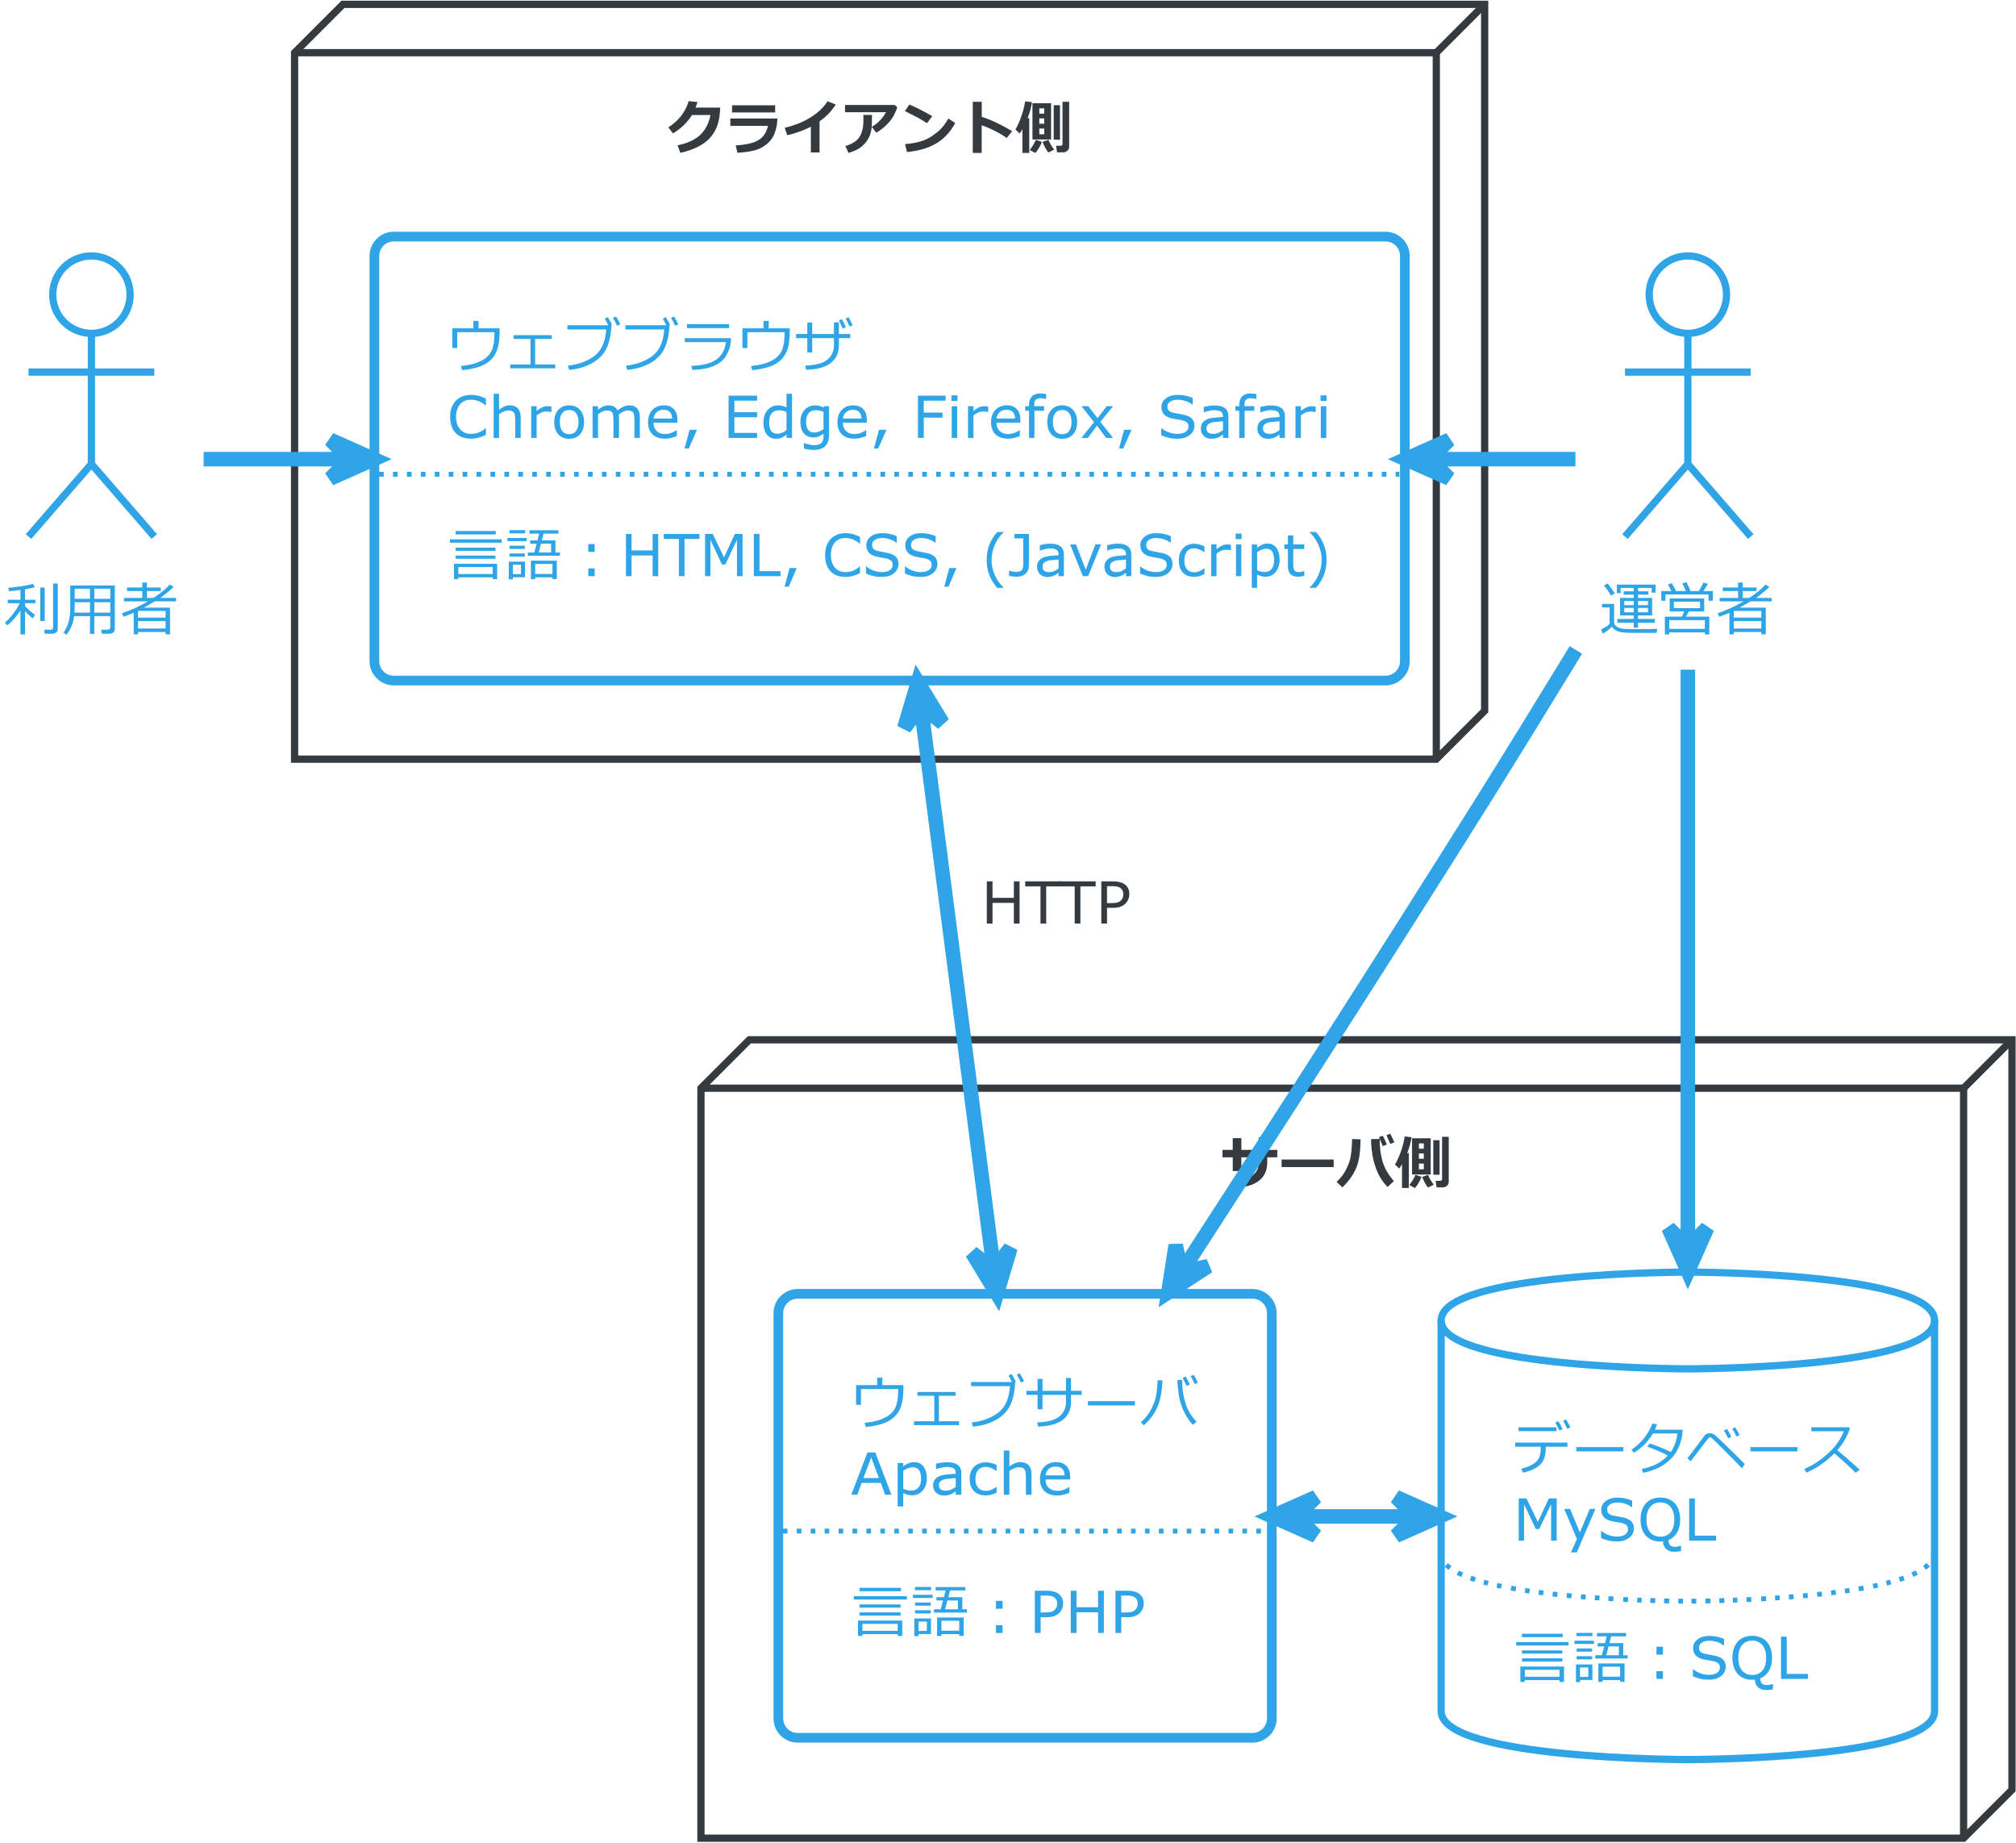 <?xml version="1.0" encoding="UTF-8"?>
<svg xmlns="http://www.w3.org/2000/svg" xmlns:xlink="http://www.w3.org/1999/xlink" width="326pt" height="298pt" viewBox="0 0 326 298" version="1.1">
<defs>
<g>
<symbol overflow="visible" id="glyph0-0">
<path style="stroke:none;" d="M 1.172 0 L 1.172 -7.047 L 8.219 -7.047 L 8.219 0 Z M 1.766 -0.594 L 7.625 -0.594 L 7.625 -6.453 L 1.766 -6.453 Z M 1.766 -0.594 "/>
</symbol>
<symbol overflow="visible" id="glyph0-1">
<path style="stroke:none;" d="M 8.641 -6.812 L 8.578 -5.938 C 8.453 -4.219 7.875 -2.828 6.844 -1.766 C 5.812 -0.711 4.258 0.039 2.188 0.5 L 1.75 -0.719 C 3.219 -1 4.398 -1.523 5.297 -2.297 C 6.191 -3.078 6.781 -4.18 7.062 -5.609 L 4.078 -5.609 C 3.285 -4.367 2.258 -3.379 1 -2.641 L 0.25 -3.609 C 1.914 -4.68 3.016 -6.098 3.547 -7.859 L 4.969 -7.703 C 4.852 -7.348 4.75 -7.051 4.656 -6.812 Z M 8.641 -6.812 "/>
</symbol>
<symbol overflow="visible" id="glyph0-2">
<path style="stroke:none;" d="M 8.141 -6.031 L 1.172 -6.031 L 1.172 -7.188 L 8.141 -7.188 Z M 8.5 -5.047 C 8.488 -4.211 8.344 -3.426 8.062 -2.688 C 7.781 -1.945 7.32 -1.328 6.688 -0.828 C 6.062 -0.336 5.348 -0.004 4.547 0.172 C 3.742 0.348 2.906 0.453 2.031 0.484 L 1.766 -0.703 C 3.473 -0.797 4.711 -1.086 5.484 -1.578 C 6.254 -2.066 6.754 -2.828 6.984 -3.859 L 0.891 -3.859 L 0.891 -5.047 Z M 8.5 -5.047 "/>
</symbol>
<symbol overflow="visible" id="glyph0-3">
<path style="stroke:none;" d="M 5.938 0.438 L 4.531 0.438 L 4.531 -3.719 C 3.395 -3.133 2.125 -2.676 0.719 -2.344 L 0.297 -3.547 C 1.91 -3.93 3.312 -4.492 4.5 -5.234 C 5.695 -5.984 6.602 -6.848 7.219 -7.828 L 8.562 -7.312 C 8.082 -6.602 7.641 -6.051 7.234 -5.656 C 6.836 -5.27 6.406 -4.914 5.938 -4.594 Z M 5.938 0.438 "/>
</symbol>
<symbol overflow="visible" id="glyph0-4">
<path style="stroke:none;" d="M 9.109 -6.891 C 9.066 -6.641 8.906 -6.234 8.625 -5.672 C 8.352 -5.109 7.93 -4.551 7.359 -4 C 6.797 -3.457 6.25 -3.039 5.719 -2.75 L 5 -3.703 C 5.469 -3.961 5.91 -4.312 6.328 -4.75 C 6.742 -5.188 7.066 -5.625 7.297 -6.062 L 0.672 -6.062 L 0.672 -7.234 L 8.688 -7.234 Z M 5.031 -5.625 L 5.031 -5.406 C 5.031 -4.781 5.02 -4.258 5 -3.844 C 4.977 -3.426 4.895 -2.984 4.75 -2.516 C 4.602 -2.055 4.367 -1.625 4.047 -1.219 C 3.734 -0.812 3.344 -0.461 2.875 -0.172 C 2.406 0.109 1.859 0.336 1.234 0.516 L 0.734 -0.594 C 1.867 -0.945 2.633 -1.445 3.031 -2.094 C 3.438 -2.738 3.641 -3.625 3.641 -4.75 L 3.641 -5.625 Z M 5.031 -5.625 "/>
</symbol>
<symbol overflow="visible" id="glyph0-5">
<path style="stroke:none;" d="M 5.391 -5.422 L 4.547 -4.297 C 4.086 -4.586 3.68 -4.832 3.328 -5.031 C 2.984 -5.227 2.195 -5.633 0.969 -6.25 L 1.688 -7.297 C 2.645 -6.922 3.879 -6.297 5.391 -5.422 Z M 9.109 -4.312 C 8.328 -2.875 7.312 -1.781 6.062 -1.031 C 4.812 -0.281 3.227 0.188 1.312 0.375 L 1 -0.906 C 2.051 -1 2.922 -1.156 3.609 -1.375 C 4.305 -1.602 4.914 -1.898 5.438 -2.266 C 5.969 -2.629 6.414 -2.992 6.781 -3.359 C 7.156 -3.734 7.562 -4.297 8 -5.047 Z M 9.109 -4.312 "/>
</symbol>
<symbol overflow="visible" id="glyph0-6">
<path style="stroke:none;" d="M 8.922 -3 L 8.062 -1.906 C 6.758 -2.789 5.406 -3.473 4 -3.953 L 4 0.516 L 2.562 0.516 L 2.562 -7.75 L 4.016 -7.75 L 4.016 -5.312 C 5.566 -4.812 7.203 -4.039 8.922 -3 Z M 8.922 -3 "/>
</symbol>
<symbol overflow="visible" id="glyph0-7">
<path style="stroke:none;" d="M 2.312 0.516 L 1.203 0.516 L 1.203 -3.344 C 1.078 -3.082 0.926 -2.844 0.75 -2.625 L 0.078 -3.266 C 0.441 -3.891 0.77 -4.629 1.062 -5.484 C 1.352 -6.336 1.547 -7.113 1.641 -7.812 L 2.75 -7.688 C 2.625 -6.852 2.391 -5.992 2.047 -5.109 L 2.312 -5.109 Z M 8.766 -0.469 C 8.766 -0.227 8.672 -0.02 8.484 0.156 C 8.297 0.332 8.078 0.422 7.828 0.422 L 6.812 0.422 L 6.641 -0.641 L 7.359 -0.641 C 7.578 -0.641 7.688 -0.734 7.688 -0.922 L 7.688 -7.75 L 8.766 -7.75 Z M 5.844 -1.656 L 2.828 -1.656 L 2.828 -7.516 L 5.844 -7.516 Z M 4.734 -5.828 L 4.734 -6.688 L 3.938 -6.688 L 3.938 -5.828 Z M 3.938 -4.203 L 4.734 -4.203 L 4.734 -5.062 L 3.938 -5.062 Z M 4.734 -3.422 L 3.938 -3.422 L 3.938 -2.5 L 4.734 -2.5 Z M 7.281 -1.625 L 6.266 -1.625 L 6.266 -7.203 L 7.281 -7.203 Z M 6.344 -0.016 L 5.406 0.453 C 5.281 0.328 5.102 0.051 4.875 -0.375 C 4.645 -0.801 4.508 -1.102 4.469 -1.281 L 5.422 -1.594 C 5.473 -1.414 5.598 -1.156 5.797 -0.812 C 6.004 -0.477 6.188 -0.211 6.344 -0.016 Z M 4.359 -1.281 C 4.273 -1.02 4.117 -0.691 3.891 -0.297 C 3.66 0.086 3.457 0.363 3.281 0.531 L 2.391 0.047 C 2.555 -0.148 2.742 -0.422 2.953 -0.766 C 3.172 -1.117 3.305 -1.395 3.359 -1.594 Z M 4.359 -1.281 "/>
</symbol>
<symbol overflow="visible" id="glyph0-8">
<path style="stroke:none;" d="M 7.562 -5.641 L 9.188 -5.641 L 9.188 -4.438 L 7.562 -4.438 L 7.562 -3.594 C 7.562 -2.301 7.098 -1.305 6.172 -0.609 C 5.254 0.086 3.906 0.453 2.125 0.484 L 1.938 -0.719 C 3.539 -0.781 4.648 -1.066 5.266 -1.578 C 5.891 -2.086 6.203 -2.758 6.203 -3.594 L 6.203 -4.438 L 3.375 -4.438 L 3.375 -2.219 L 1.984 -2.219 L 1.984 -4.438 L 0.328 -4.438 L 0.328 -5.641 L 1.984 -5.641 L 1.984 -7.531 L 3.375 -7.531 L 3.375 -5.641 L 6.203 -5.641 L 6.203 -7.672 L 7.562 -7.672 Z M 7.562 -5.641 "/>
</symbol>
<symbol overflow="visible" id="glyph0-9">
<path style="stroke:none;" d="M 8.922 -2.859 L 0.5 -2.859 L 0.5 -4.078 L 8.922 -4.078 Z M 8.922 -2.859 "/>
</symbol>
<symbol overflow="visible" id="glyph0-10">
<path style="stroke:none;" d="M 9.281 -0.594 L 8.25 0.359 C 7.551 -0.359 7.008 -1.156 6.625 -2.031 C 6.25 -2.906 5.984 -3.797 5.828 -4.703 C 5.672 -5.617 5.594 -6.406 5.594 -7.062 L 5.594 -7.375 L 6.984 -7.406 L 6.984 -7.25 C 6.984 -5.977 7.141 -4.805 7.453 -3.734 C 7.773 -2.66 8.383 -1.613 9.281 -0.594 Z M 3.891 -7.344 C 3.859 -5.895 3.754 -4.77 3.578 -3.969 C 3.41 -3.176 3.098 -2.406 2.641 -1.656 C 2.191 -0.906 1.625 -0.211 0.938 0.422 L 0.016 -0.453 C 0.578 -0.992 1.008 -1.523 1.312 -2.047 C 1.625 -2.566 1.895 -3.176 2.125 -3.875 C 2.352 -4.582 2.484 -5.754 2.516 -7.391 Z M 9.344 -6.844 L 8.688 -6.609 C 8.551 -6.93 8.348 -7.398 8.078 -8.016 L 8.688 -8.25 C 8.938 -7.77 9.156 -7.301 9.344 -6.844 Z M 8.141 -6.5 L 7.469 -6.25 C 7.344 -6.582 7.141 -7.062 6.859 -7.688 L 7.484 -7.922 C 7.742 -7.422 7.961 -6.945 8.141 -6.5 Z M 8.141 -6.5 "/>
</symbol>
<symbol overflow="visible" id="glyph1-0">
<path style="stroke:none;" d="M 1.172 0 L 1.172 -7.047 L 8.219 -7.047 L 8.219 0 Z M 1.766 -0.594 L 7.625 -0.594 L 7.625 -6.453 L 1.766 -6.453 Z M 1.766 -0.594 "/>
</symbol>
<symbol overflow="visible" id="glyph1-1">
<path style="stroke:none;" d="M 8.547 -5.844 C 8.547 -5.031 8.492 -4.348 8.391 -3.797 C 8.297 -3.242 8.148 -2.77 7.953 -2.375 C 7.766 -1.977 7.52 -1.625 7.219 -1.312 C 6.926 -1 6.551 -0.719 6.094 -0.469 C 5.633 -0.227 5.102 -0.035 4.5 0.109 C 3.895 0.266 3.219 0.379 2.469 0.453 L 2.281 -0.219 C 3.02 -0.289 3.648 -0.395 4.172 -0.531 C 4.703 -0.676 5.176 -0.859 5.594 -1.078 C 6.02 -1.297 6.344 -1.52 6.562 -1.75 C 6.875 -2.07 7.094 -2.363 7.219 -2.625 C 7.352 -2.895 7.469 -3.27 7.562 -3.75 C 7.656 -4.227 7.703 -4.77 7.703 -5.375 L 7.703 -5.688 L 1.688 -5.688 L 1.688 -3.125 L 0.891 -3.125 L 0.891 -6.312 L 4.297 -6.312 L 4.297 -7.516 L 5.141 -7.516 L 5.141 -6.312 L 8.547 -6.312 Z M 8.547 -5.844 "/>
</symbol>
<symbol overflow="visible" id="glyph1-2">
<path style="stroke:none;" d="M 8.156 0.156 L 0.875 0.156 L 0.875 -0.469 L 4.156 -0.469 L 4.156 -4.594 L 1.438 -4.594 L 1.438 -5.203 L 7.594 -5.203 L 7.594 -4.594 L 4.906 -4.594 L 4.906 -0.469 L 8.156 -0.469 Z M 8.156 0.156 "/>
</symbol>
<symbol overflow="visible" id="glyph1-3">
<path style="stroke:none;" d="M 9.297 -6.953 L 8.766 -6.734 C 8.566 -7.203 8.348 -7.625 8.109 -8 L 8.594 -8.219 C 8.844 -7.844 9.078 -7.422 9.297 -6.953 Z M 7.844 -6.781 C 7.844 -6.188 7.77 -5.531 7.625 -4.812 C 7.477 -4.094 7.254 -3.441 6.953 -2.859 C 6.66 -2.285 6.219 -1.758 5.625 -1.281 C 5.039 -0.812 4.363 -0.438 3.594 -0.156 C 2.82 0.125 1.961 0.312 1.016 0.406 L 0.828 -0.281 C 2.43 -0.438 3.828 -0.938 5.016 -1.781 C 6.211 -2.633 6.879 -4.086 7.016 -6.141 L 0.734 -6.141 L 0.734 -6.812 L 7.344 -6.812 C 7.133 -7.25 6.945 -7.609 6.781 -7.891 L 7.281 -8.109 C 7.551 -7.691 7.781 -7.27 7.969 -6.844 Z M 7.844 -6.781 "/>
</symbol>
<symbol overflow="visible" id="glyph1-4">
<path style="stroke:none;" d="M 8.125 -6.344 L 1.312 -6.344 L 1.312 -6.984 L 8.125 -6.984 Z M 8.438 -4.719 C 8.406 -4.164 8.359 -3.738 8.297 -3.438 C 8.234 -3.133 8.066 -2.711 7.797 -2.172 C 7.535 -1.629 7.156 -1.172 6.656 -0.797 C 6.156 -0.43 5.535 -0.145 4.797 0.062 C 4.055 0.27 3.18 0.383 2.172 0.406 L 2.031 -0.25 C 3.77 -0.289 5.094 -0.617 6 -1.234 C 6.906 -1.859 7.441 -2.805 7.609 -4.078 L 0.953 -4.078 L 0.953 -4.719 Z M 8.438 -4.719 "/>
</symbol>
<symbol overflow="visible" id="glyph1-5">
<path style="stroke:none;" d="M 2.797 -2.406 L 2 -2.406 L 2 -4.734 L 0.188 -4.734 L 0.188 -5.391 L 2 -5.391 L 2 -7.25 L 2.797 -7.25 L 2.797 -5.391 L 6.312 -5.391 L 6.312 -7.281 L 7.109 -7.281 L 7.109 -5.391 L 8.938 -5.391 L 8.938 -4.734 L 7.109 -4.734 L 7.109 -3.625 C 7.109 -1.062 5.344 0.273 1.812 0.391 L 1.656 -0.281 C 3.375 -0.344 4.578 -0.672 5.266 -1.266 C 5.961 -1.859 6.312 -2.641 6.312 -3.609 L 6.312 -4.734 L 2.797 -4.734 Z M 9.328 -6.812 L 8.812 -6.609 C 8.602 -7.141 8.398 -7.566 8.203 -7.891 L 8.672 -8.109 C 8.891 -7.734 9.109 -7.301 9.328 -6.812 Z M 8.234 -6.5 L 7.719 -6.281 C 7.594 -6.582 7.391 -7.02 7.109 -7.594 L 7.594 -7.797 C 7.82 -7.398 8.035 -6.969 8.234 -6.5 Z M 8.234 -6.5 "/>
</symbol>
<symbol overflow="visible" id="glyph1-6">
<path style="stroke:none;" d="M 2.891 -2.406 L 2.094 -2.406 L 2.094 -4.734 L 0.281 -4.734 L 0.281 -5.391 L 2.094 -5.391 L 2.094 -7.328 L 2.891 -7.328 L 2.891 -5.391 L 6.688 -5.391 L 6.688 -7.469 L 7.5 -7.469 L 7.5 -5.391 L 9.219 -5.391 L 9.219 -4.734 L 7.5 -4.734 L 7.5 -3.625 C 7.5 -1.062 5.727 0.273 2.188 0.391 L 2.031 -0.281 C 3.75 -0.344 4.953 -0.672 5.641 -1.266 C 6.336 -1.859 6.688 -2.641 6.688 -3.609 L 6.688 -4.734 L 2.891 -4.734 Z M 2.891 -2.406 "/>
</symbol>
<symbol overflow="visible" id="glyph1-7">
<path style="stroke:none;" d="M 8.453 -3.031 L 0.859 -3.031 L 0.859 -3.719 L 8.453 -3.719 Z M 8.453 -3.031 "/>
</symbol>
<symbol overflow="visible" id="glyph1-8">
<path style="stroke:none;" d="M 9.031 -0.406 L 8.438 0.109 C 7.926 -0.422 7.461 -1.098 7.047 -1.922 C 6.629 -2.754 6.336 -3.68 6.172 -4.703 C 6.016 -5.734 5.938 -6.547 5.938 -7.141 L 6.703 -7.141 L 6.703 -7.078 C 6.703 -5.754 6.883 -4.52 7.25 -3.375 C 7.613 -2.238 8.207 -1.25 9.031 -0.406 Z M 3.516 -7.094 C 3.461 -5.289 3.18 -3.828 2.672 -2.703 C 2.16 -1.578 1.43 -0.613 0.484 0.188 L 0.031 -0.312 C 0.383 -0.625 0.691 -0.941 0.953 -1.266 C 1.223 -1.598 1.457 -1.953 1.656 -2.328 C 1.852 -2.711 2.031 -3.109 2.188 -3.516 C 2.352 -3.922 2.477 -4.422 2.562 -5.016 C 2.656 -5.609 2.711 -6.301 2.734 -7.094 Z M 9.25 -6.703 L 8.734 -6.484 C 8.535 -6.953 8.316 -7.375 8.078 -7.75 L 8.562 -7.984 C 8.789 -7.617 9.02 -7.191 9.25 -6.703 Z M 7.953 -6.422 L 7.422 -6.188 C 7.203 -6.695 6.984 -7.125 6.766 -7.469 L 7.266 -7.703 C 7.535 -7.273 7.766 -6.848 7.953 -6.422 Z M 7.953 -6.422 "/>
</symbol>
<symbol overflow="visible" id="glyph1-9">
<path style="stroke:none;" d="M 7.031 -6.297 L 0.891 -6.297 L 0.891 -6.922 L 7.031 -6.922 Z M 5.281 -3.469 C 5.281 -2.695 5.156 -2.066 4.906 -1.578 C 4.656 -1.098 4.254 -0.691 3.703 -0.359 C 3.148 -0.023 2.445 0.227 1.594 0.406 L 1.344 -0.234 C 2.301 -0.441 3.062 -0.781 3.625 -1.25 C 4.188 -1.719 4.469 -2.406 4.469 -3.312 L 4.469 -3.781 L 0.359 -3.781 L 0.359 -4.453 L 8.797 -4.453 L 8.797 -3.781 L 5.281 -3.781 Z M 9.281 -6.906 L 8.75 -6.688 C 8.551 -7.164 8.332 -7.594 8.094 -7.969 L 8.578 -8.188 C 8.805 -7.82 9.039 -7.395 9.281 -6.906 Z M 8.016 -6.625 L 7.5 -6.391 C 7.27 -6.891 7.047 -7.32 6.828 -7.688 L 7.328 -7.906 C 7.598 -7.477 7.828 -7.051 8.016 -6.625 Z M 8.016 -6.625 "/>
</symbol>
<symbol overflow="visible" id="glyph1-10">
<path style="stroke:none;" d="M 4.516 -7.422 C 4.422 -7.109 4.305 -6.812 4.172 -6.531 L 8.672 -6.531 C 8.641 -6.082 8.609 -5.758 8.578 -5.562 C 8.473 -4.988 8.32 -4.453 8.125 -3.953 C 7.938 -3.461 7.68 -2.988 7.359 -2.531 C 7.035 -2.07 6.625 -1.645 6.125 -1.25 C 5.633 -0.852 5.066 -0.516 4.422 -0.234 C 3.773 0.047 3.055 0.27 2.266 0.438 L 2.047 -0.188 C 3.848 -0.531 5.254 -1.254 6.266 -2.359 C 5.359 -2.848 4.258 -3.32 2.969 -3.781 L 3.328 -4.312 C 4.266 -4.031 5.406 -3.57 6.75 -2.938 C 7.32 -3.758 7.676 -4.754 7.812 -5.922 L 3.844 -5.922 C 3.457 -5.254 2.988 -4.645 2.438 -4.094 C 1.883 -3.551 1.332 -3.125 0.781 -2.812 L 0.391 -3.312 C 1.211 -3.844 1.914 -4.492 2.5 -5.266 C 3.094 -6.047 3.508 -6.797 3.75 -7.516 Z M 4.516 -7.422 "/>
</symbol>
<symbol overflow="visible" id="glyph1-11">
<path style="stroke:none;" d="M 9.328 -0.984 L 8.875 -0.297 C 8.02 -1.191 7.113 -2.113 6.156 -3.062 C 5.207 -4.02 4.594 -4.625 4.312 -4.875 C 4.031 -5.133 3.867 -5.273 3.828 -5.297 C 3.797 -5.316 3.758 -5.328 3.719 -5.328 C 3.695 -5.328 3.66 -5.316 3.609 -5.297 C 3.555 -5.273 3.453 -5.172 3.297 -4.984 C 3.148 -4.797 2.66 -4.156 1.828 -3.062 L 0.578 -1.422 L 0.047 -1.938 C 0.266 -2.188 0.547 -2.539 0.891 -3 L 2.828 -5.578 C 3.023 -5.836 3.301 -5.969 3.656 -5.969 C 3.812 -5.969 3.973 -5.938 4.141 -5.875 C 4.305 -5.82 4.508 -5.68 4.75 -5.453 L 6.125 -4.141 C 6.812 -3.492 7.879 -2.441 9.328 -0.984 Z M 8.484 -5.656 L 7.969 -5.438 C 7.77 -5.895 7.547 -6.316 7.297 -6.703 L 7.781 -6.922 C 8.02 -6.555 8.254 -6.133 8.484 -5.656 Z M 7.156 -5.375 L 6.625 -5.141 C 6.414 -5.629 6.191 -6.055 5.953 -6.422 L 6.453 -6.656 C 6.723 -6.238 6.957 -5.812 7.156 -5.375 Z M 7.156 -5.375 "/>
</symbol>
<symbol overflow="visible" id="glyph1-12">
<path style="stroke:none;" d="M 9.141 -0.078 L 8.484 0.438 C 7.648 -0.426 6.504 -1.473 5.047 -2.703 C 3.535 -1.234 2.023 -0.203 0.516 0.391 L 0.172 -0.188 C 1.43 -0.695 2.688 -1.508 3.938 -2.625 C 5.188 -3.738 6.062 -4.957 6.562 -6.281 L 1.328 -6.281 L 1.328 -6.922 L 7.375 -6.922 L 7.562 -6.75 C 7.133 -5.457 6.453 -4.273 5.516 -3.203 C 6.453 -2.473 7.66 -1.43 9.141 -0.078 Z M 9.141 -0.078 "/>
</symbol>
<symbol overflow="visible" id="glyph1-13">
<path style="stroke:none;" d="M 7.719 0.453 L 6.547 0.453 L 6.438 -0.203 L 7.469 -0.203 C 7.75 -0.203 7.891 -0.32 7.891 -0.562 L 7.891 -7.672 L 8.641 -7.672 L 8.641 -0.297 C 8.641 -0.066 8.551 0.113 8.375 0.25 C 8.195 0.383 7.977 0.453 7.719 0.453 Z M 0.484 -0.906 L 0.094 -1.344 C 0.508 -1.688 0.961 -2.176 1.453 -2.812 C 1.941 -3.445 2.281 -4.004 2.469 -4.484 L 0.562 -4.484 L 0.562 -5.047 L 2.609 -5.047 L 2.609 -6.625 C 1.953 -6.539 1.336 -6.473 0.766 -6.422 L 0.641 -6.984 C 1.285 -7.035 2.008 -7.117 2.812 -7.234 C 3.613 -7.359 4.219 -7.488 4.625 -7.625 L 4.938 -7.078 C 4.562 -6.961 4.031 -6.848 3.344 -6.734 L 3.344 -5.047 L 5.031 -5.047 L 5.031 -4.484 L 3.344 -4.484 L 3.344 -4.031 L 3.359 -4.031 C 3.504 -3.832 3.754 -3.582 4.109 -3.281 C 4.461 -2.977 4.754 -2.75 4.984 -2.594 L 4.578 -2.047 C 4.148 -2.367 3.738 -2.754 3.344 -3.203 L 3.344 0.562 L 2.609 0.562 L 2.609 -3.312 C 1.898 -2.25 1.191 -1.445 0.484 -0.906 Z M 5.812 -1.609 L 5.812 -7.031 L 6.531 -7.031 L 6.531 -1.609 Z M 5.812 -1.609 "/>
</symbol>
<symbol overflow="visible" id="glyph1-14">
<path style="stroke:none;" d="M 7.75 -2.391 L 5.172 -2.391 L 5.172 0.469 L 4.469 0.469 L 4.469 -2.391 L 1.906 -2.391 C 1.75 -1.211 1.336 -0.211 0.672 0.609 L 0.188 0.266 C 0.582 -0.285 0.863 -0.883 1.031 -1.531 C 1.195 -2.176 1.281 -2.91 1.281 -3.734 L 1.281 -7.359 L 8.484 -7.359 L 8.484 -0.234 C 8.484 -0.047 8.395 0.113 8.219 0.25 C 8.051 0.383 7.859 0.453 7.641 0.453 L 6.391 0.453 L 6.281 -0.203 L 7.312 -0.203 C 7.602 -0.203 7.75 -0.32 7.75 -0.562 Z M 7.75 -5.203 L 7.75 -6.828 L 5.172 -6.828 L 5.172 -5.203 Z M 4.469 -6.828 L 2 -6.828 L 2 -5.203 L 4.469 -5.203 Z M 1.953 -2.969 L 4.469 -2.969 L 4.469 -4.641 L 2 -4.641 L 2 -3.875 C 2 -3.789 1.984 -3.488 1.953 -2.969 Z M 5.172 -2.969 L 7.75 -2.969 L 7.75 -4.641 L 5.172 -4.641 Z M 5.172 -2.969 "/>
</symbol>
<symbol overflow="visible" id="glyph1-15">
<path style="stroke:none;" d="M 7.312 0.172 L 2.859 0.172 L 2.859 0.547 L 2.156 0.547 L 2.156 -2.938 C 1.676 -2.727 1.125 -2.516 0.5 -2.297 L 0.25 -2.859 C 1.664 -3.336 3.062 -3.977 4.438 -4.781 L 0.578 -4.781 L 0.578 -5.344 L 3.547 -5.344 L 3.547 -6.453 L 1.078 -6.453 L 1.078 -7.031 L 3.547 -7.031 L 3.547 -7.828 L 4.297 -7.828 L 4.297 -7.031 L 6.531 -7.031 L 6.531 -6.453 L 4.297 -6.453 L 4.297 -5.344 L 5.344 -5.344 C 6.508 -6.094 7.383 -6.812 7.969 -7.5 L 8.609 -7.125 C 8.141 -6.645 7.461 -6.078 6.578 -5.422 L 6.469 -5.344 L 9 -5.344 L 9 -4.781 L 5.547 -4.781 C 4.898 -4.383 4.312 -4.047 3.781 -3.766 L 8.031 -3.766 L 8.031 0.547 L 7.312 0.547 Z M 7.312 -2.156 L 7.312 -3.234 L 2.859 -3.234 L 2.859 -2.156 Z M 2.859 -0.391 L 7.312 -0.391 L 7.312 -1.594 L 2.859 -1.594 Z M 2.859 -0.391 "/>
</symbol>
<symbol overflow="visible" id="glyph1-16">
<path style="stroke:none;" d="M 2.375 -6.062 L 1.75 -5.719 C 1.469 -6.25 1.094 -6.789 0.625 -7.344 L 1.219 -7.688 C 1.656 -7.156 2.039 -6.613 2.375 -6.062 Z M 2.781 -1.344 L 2.781 -1.938 L 5.438 -1.938 L 5.438 -2.516 L 3.234 -2.516 L 3.234 -5.344 L 5.438 -5.344 L 5.438 -5.875 L 3.812 -5.875 L 3.812 -6.406 L 5.438 -6.406 L 5.438 -6.953 L 3.328 -6.953 L 3.328 -6.109 L 2.719 -6.109 L 2.719 -7.5 L 8.969 -7.5 L 8.969 -6.188 L 8.344 -6.188 L 8.344 -6.953 L 6.141 -6.953 L 6.141 -6.406 L 7.812 -6.406 L 7.812 -5.875 L 6.141 -5.875 L 6.141 -5.344 L 8.422 -5.344 L 8.422 -2.516 L 6.141 -2.516 L 6.141 -1.938 L 8.875 -1.938 L 8.875 -1.344 L 6.141 -1.344 L 6.141 -0.516 L 5.438 -0.516 L 5.438 -1.344 Z M 3.906 -4.172 L 5.438 -4.172 L 5.438 -4.844 L 3.906 -4.844 Z M 6.141 -4.172 L 7.75 -4.172 L 7.75 -4.844 L 6.141 -4.844 Z M 7.75 -3.719 L 6.141 -3.719 L 6.141 -3.016 L 7.75 -3.016 Z M 5.438 -3.719 L 3.906 -3.719 L 3.906 -3.016 L 5.438 -3.016 Z M 9.266 -0.344 L 9.141 0.312 L 6.219 0.312 C 5.219 0.312 4.547 0.301 4.203 0.281 C 3.867 0.258 3.504 0.211 3.109 0.141 C 2.504 -0.066 2.113 -0.344 1.938 -0.688 C 1.406 -0.176 0.906 0.191 0.438 0.422 L 0.156 -0.234 C 0.352 -0.328 0.602 -0.469 0.906 -0.656 C 1.207 -0.844 1.422 -1 1.547 -1.125 L 1.547 -3.812 L 0.328 -3.812 L 0.328 -4.375 L 2.266 -4.375 L 2.266 -1.516 C 2.266 -1.297 2.32 -1.102 2.438 -0.938 C 2.562 -0.781 2.75 -0.645 3 -0.531 C 3.258 -0.426 3.57 -0.359 3.938 -0.328 C 4.312 -0.305 5.098 -0.297 6.297 -0.297 C 7.734 -0.297 8.723 -0.312 9.266 -0.344 Z M 9.266 -0.344 "/>
</symbol>
<symbol overflow="visible" id="glyph1-17">
<path style="stroke:none;" d="M 2.141 -6.453 L 1.594 -7.516 L 2.219 -7.719 C 2.414 -7.426 2.645 -7.004 2.906 -6.453 L 4.5 -6.453 C 4.258 -7.016 4.066 -7.426 3.922 -7.688 L 4.594 -7.875 C 4.906 -7.25 5.125 -6.773 5.25 -6.453 L 6.594 -6.453 C 6.914 -6.992 7.156 -7.445 7.312 -7.812 L 8.062 -7.625 C 7.926 -7.375 7.68 -6.984 7.328 -6.453 L 8.859 -6.453 L 8.859 -4.891 L 8.156 -4.891 L 8.156 -5.906 L 1.188 -5.906 L 1.188 -4.891 L 0.516 -4.891 L 0.516 -6.453 Z M 7.562 0.234 L 1.797 0.234 L 1.797 0.562 L 1.094 0.562 L 1.094 -2.312 L 3.859 -2.312 L 4.219 -3.156 L 1.875 -3.156 L 1.875 -5.266 L 7.453 -5.266 L 7.453 -3.156 L 4.969 -3.156 L 4.516 -2.312 L 8.281 -2.312 L 8.281 0.562 L 7.562 0.562 Z M 6.781 -4.734 L 2.547 -4.734 L 2.547 -3.688 L 6.781 -3.688 Z M 1.797 -0.344 L 7.562 -0.344 L 7.562 -1.75 L 1.797 -1.75 Z M 1.797 -0.344 "/>
</symbol>
<symbol overflow="visible" id="glyph2-0">
<path style="stroke:none;" d="M 1.203 0 L 1.203 -7.047 L 8.406 -7.047 L 8.406 0 Z M 1.797 -0.594 L 7.812 -0.594 L 7.812 -6.453 L 1.797 -6.453 Z M 1.797 -0.594 "/>
</symbol>
<symbol overflow="visible" id="glyph2-1">
<path style="stroke:none;" d="M 6.328 -0.5 C 6.16 -0.426 6.004 -0.352 5.859 -0.281 C 5.723 -0.219 5.547 -0.156 5.328 -0.094 C 5.129 -0.031 4.914 0.02 4.688 0.062 C 4.469 0.102 4.223 0.125 3.953 0.125 C 3.453 0.125 2.992 0.055 2.578 -0.078 C 2.16 -0.223 1.801 -0.441 1.5 -0.734 C 1.195 -1.023 0.961 -1.395 0.797 -1.844 C 0.629 -2.289 0.547 -2.812 0.547 -3.406 C 0.547 -3.969 0.625 -4.469 0.781 -4.906 C 0.945 -5.352 1.18 -5.727 1.484 -6.031 C 1.785 -6.332 2.145 -6.562 2.562 -6.719 C 2.977 -6.875 3.445 -6.953 3.969 -6.953 C 4.344 -6.953 4.719 -6.906 5.094 -6.812 C 5.469 -6.727 5.879 -6.57 6.328 -6.344 L 6.328 -5.266 L 6.266 -5.266 C 5.879 -5.586 5.492 -5.816 5.109 -5.953 C 4.734 -6.098 4.332 -6.172 3.906 -6.172 C 3.551 -6.172 3.234 -6.113 2.953 -6 C 2.672 -5.895 2.414 -5.723 2.188 -5.484 C 1.977 -5.254 1.812 -4.961 1.688 -4.609 C 1.562 -4.266 1.5 -3.863 1.5 -3.406 C 1.5 -2.926 1.566 -2.516 1.703 -2.172 C 1.836 -1.828 2.008 -1.547 2.219 -1.328 C 2.438 -1.098 2.691 -0.926 2.984 -0.812 C 3.273 -0.707 3.582 -0.656 3.906 -0.656 C 4.352 -0.656 4.77 -0.727 5.156 -0.875 C 5.551 -1.031 5.922 -1.258 6.266 -1.562 L 6.328 -1.562 Z M 6.328 -0.5 "/>
</symbol>
<symbol overflow="visible" id="glyph2-2">
<path style="stroke:none;" d="M 5.25 0 L 4.375 0 L 4.375 -2.922 C 4.375 -3.148 4.359 -3.367 4.328 -3.578 C 4.297 -3.785 4.242 -3.945 4.172 -4.062 C 4.086 -4.188 3.973 -4.281 3.828 -4.344 C 3.68 -4.406 3.492 -4.438 3.266 -4.438 C 3.023 -4.438 2.77 -4.379 2.5 -4.266 C 2.238 -4.148 1.988 -4.004 1.75 -3.828 L 1.75 0 L 0.875 0 L 0.875 -7.141 L 1.75 -7.141 L 1.75 -4.547 C 2.02 -4.773 2.301 -4.953 2.594 -5.078 C 2.895 -5.203 3.203 -5.266 3.516 -5.266 C 4.078 -5.266 4.504 -5.098 4.797 -4.766 C 5.098 -4.43 5.25 -3.953 5.25 -3.328 Z M 5.25 0 "/>
</symbol>
<symbol overflow="visible" id="glyph2-3">
<path style="stroke:none;" d="M 4.141 -4.188 L 4.094 -4.188 C 3.957 -4.219 3.828 -4.238 3.703 -4.25 C 3.586 -4.258 3.441 -4.266 3.266 -4.266 C 2.992 -4.266 2.734 -4.207 2.484 -4.094 C 2.234 -3.977 1.988 -3.828 1.75 -3.641 L 1.75 0 L 0.875 0 L 0.875 -5.125 L 1.75 -5.125 L 1.75 -4.359 C 2.102 -4.641 2.41 -4.836 2.672 -4.953 C 2.941 -5.066 3.219 -5.125 3.5 -5.125 C 3.645 -5.125 3.754 -5.117 3.828 -5.109 C 3.898 -5.098 4.004 -5.082 4.141 -5.062 Z M 4.141 -4.188 "/>
</symbol>
<symbol overflow="visible" id="glyph2-4">
<path style="stroke:none;" d="M 5.328 -2.562 C 5.328 -1.727 5.109 -1.066 4.672 -0.578 C 4.234 -0.098 3.648 0.141 2.922 0.141 C 2.18 0.141 1.594 -0.098 1.156 -0.578 C 0.719 -1.066 0.5 -1.727 0.5 -2.562 C 0.5 -3.395 0.719 -4.051 1.156 -4.531 C 1.594 -5.02 2.18 -5.266 2.922 -5.266 C 3.648 -5.266 4.234 -5.02 4.672 -4.531 C 5.109 -4.051 5.328 -3.395 5.328 -2.562 Z M 4.422 -2.562 C 4.422 -3.219 4.285 -3.707 4.016 -4.031 C 3.754 -4.352 3.391 -4.516 2.922 -4.516 C 2.441 -4.516 2.066 -4.352 1.797 -4.031 C 1.535 -3.707 1.406 -3.219 1.406 -2.562 C 1.406 -1.914 1.535 -1.426 1.797 -1.094 C 2.066 -0.758 2.441 -0.594 2.922 -0.594 C 3.391 -0.594 3.754 -0.758 4.016 -1.094 C 4.285 -1.426 4.422 -1.914 4.422 -2.562 Z M 4.422 -2.562 "/>
</symbol>
<symbol overflow="visible" id="glyph2-5">
<path style="stroke:none;" d="M 8.516 0 L 7.641 0 L 7.641 -2.922 C 7.641 -3.141 7.629 -3.348 7.609 -3.547 C 7.586 -3.754 7.539 -3.922 7.469 -4.047 C 7.395 -4.172 7.289 -4.266 7.156 -4.328 C 7.031 -4.398 6.836 -4.438 6.578 -4.438 C 6.336 -4.438 6.094 -4.375 5.844 -4.25 C 5.594 -4.133 5.344 -3.984 5.094 -3.797 C 5.102 -3.734 5.113 -3.656 5.125 -3.562 C 5.133 -3.469 5.141 -3.375 5.141 -3.281 L 5.141 0 L 4.25 0 L 4.25 -2.922 C 4.25 -3.141 4.238 -3.348 4.219 -3.547 C 4.195 -3.754 4.156 -3.922 4.094 -4.047 C 4.02 -4.18 3.914 -4.281 3.781 -4.344 C 3.645 -4.406 3.453 -4.438 3.203 -4.438 C 2.961 -4.438 2.719 -4.379 2.469 -4.266 C 2.227 -4.148 1.988 -4.004 1.75 -3.828 L 1.75 0 L 0.875 0 L 0.875 -5.125 L 1.75 -5.125 L 1.75 -4.547 C 2.02 -4.773 2.289 -4.953 2.562 -5.078 C 2.844 -5.203 3.141 -5.266 3.453 -5.266 C 3.805 -5.266 4.109 -5.191 4.359 -5.047 C 4.609 -4.898 4.789 -4.695 4.906 -4.438 C 5.27 -4.727 5.598 -4.938 5.891 -5.062 C 6.18 -5.195 6.492 -5.266 6.828 -5.266 C 7.398 -5.266 7.82 -5.094 8.094 -4.75 C 8.375 -4.406 8.516 -3.93 8.516 -3.328 Z M 8.516 0 "/>
</symbol>
<symbol overflow="visible" id="glyph2-6">
<path style="stroke:none;" d="M 5.25 -2.469 L 1.391 -2.469 C 1.391 -2.156 1.438 -1.879 1.531 -1.641 C 1.633 -1.41 1.77 -1.223 1.938 -1.078 C 2.102 -0.93 2.297 -0.816 2.516 -0.734 C 2.742 -0.66 2.988 -0.625 3.25 -0.625 C 3.613 -0.625 3.973 -0.691 4.328 -0.828 C 4.691 -0.973 4.953 -1.113 5.109 -1.25 L 5.156 -1.25 L 5.156 -0.312 C 4.852 -0.188 4.547 -0.082 4.234 0 C 3.93 0.082 3.609 0.125 3.266 0.125 C 2.398 0.125 1.723 -0.102 1.234 -0.562 C 0.742 -1.031 0.5 -1.688 0.5 -2.531 C 0.5 -3.363 0.734 -4.023 1.203 -4.516 C 1.672 -5.016 2.285 -5.266 3.047 -5.266 C 3.754 -5.266 4.297 -5.062 4.672 -4.656 C 5.055 -4.25 5.25 -3.676 5.25 -2.938 Z M 4.391 -3.125 C 4.391 -3.582 4.273 -3.93 4.047 -4.172 C 3.816 -4.422 3.469 -4.547 3 -4.547 C 2.531 -4.547 2.156 -4.41 1.875 -4.141 C 1.594 -3.867 1.43 -3.531 1.391 -3.125 Z M 4.391 -3.125 "/>
</symbol>
<symbol overflow="visible" id="glyph2-7">
<path style="stroke:none;" d="M 2.703 -1.312 L 1.375 1.703 L 0.688 1.703 L 1.5 -1.312 Z M 2.703 -1.312 "/>
</symbol>
<symbol overflow="visible" id="glyph2-8">
<path style="stroke:none;" d=""/>
</symbol>
<symbol overflow="visible" id="glyph2-9">
<path style="stroke:none;" d="M 5.547 0 L 0.938 0 L 0.938 -6.828 L 5.547 -6.828 L 5.547 -6.016 L 1.875 -6.016 L 1.875 -4.156 L 5.547 -4.156 L 5.547 -3.344 L 1.875 -3.344 L 1.875 -0.812 L 5.547 -0.812 Z M 5.547 0 "/>
</symbol>
<symbol overflow="visible" id="glyph2-10">
<path style="stroke:none;" d="M 5.125 0 L 4.234 0 L 4.234 -0.531 C 3.984 -0.32 3.719 -0.156 3.438 -0.031 C 3.164 0.082 2.867 0.141 2.547 0.141 C 1.922 0.141 1.422 -0.094 1.047 -0.562 C 0.68 -1.031 0.5 -1.68 0.5 -2.516 C 0.5 -2.953 0.562 -3.336 0.688 -3.672 C 0.82 -4.016 0.992 -4.305 1.203 -4.547 C 1.422 -4.773 1.672 -4.953 1.953 -5.078 C 2.234 -5.203 2.523 -5.266 2.828 -5.266 C 3.109 -5.266 3.352 -5.234 3.562 -5.172 C 3.781 -5.117 4.004 -5.035 4.234 -4.922 L 4.234 -7.141 L 5.125 -7.141 Z M 4.234 -1.266 L 4.234 -4.203 C 3.992 -4.305 3.781 -4.375 3.594 -4.406 C 3.406 -4.445 3.203 -4.469 2.984 -4.469 C 2.492 -4.469 2.109 -4.301 1.828 -3.969 C 1.555 -3.633 1.422 -3.16 1.422 -2.547 C 1.422 -1.93 1.523 -1.461 1.734 -1.141 C 1.953 -0.828 2.297 -0.672 2.766 -0.672 C 3.016 -0.672 3.266 -0.723 3.516 -0.828 C 3.773 -0.941 4.016 -1.086 4.234 -1.266 Z M 4.234 -1.266 "/>
</symbol>
<symbol overflow="visible" id="glyph2-11">
<path style="stroke:none;" d="M 5.125 -0.578 C 5.125 0.285 4.922 0.922 4.516 1.328 C 4.109 1.734 3.488 1.938 2.656 1.938 C 2.375 1.938 2.098 1.914 1.828 1.875 C 1.566 1.844 1.312 1.789 1.062 1.719 L 1.062 0.844 L 1.109 0.844 C 1.242 0.895 1.469 0.961 1.781 1.047 C 2.094 1.129 2.406 1.172 2.719 1.172 C 3.02 1.172 3.27 1.133 3.469 1.062 C 3.664 0.988 3.82 0.891 3.938 0.766 C 4.039 0.648 4.113 0.504 4.156 0.328 C 4.207 0.16 4.234 -0.023 4.234 -0.234 L 4.234 -0.703 C 3.973 -0.492 3.719 -0.336 3.469 -0.234 C 3.227 -0.129 2.922 -0.078 2.547 -0.078 C 1.922 -0.078 1.422 -0.297 1.047 -0.734 C 0.68 -1.18 0.5 -1.805 0.5 -2.609 C 0.5 -3.047 0.562 -3.426 0.688 -3.75 C 0.82 -4.07 1 -4.348 1.219 -4.578 C 1.414 -4.797 1.66 -4.961 1.953 -5.078 C 2.242 -5.203 2.535 -5.266 2.828 -5.266 C 3.129 -5.266 3.379 -5.234 3.578 -5.172 C 3.785 -5.109 4.004 -5.02 4.234 -4.906 L 4.297 -5.125 L 5.125 -5.125 Z M 4.234 -1.406 L 4.234 -4.203 C 4.004 -4.305 3.785 -4.379 3.578 -4.422 C 3.379 -4.461 3.18 -4.484 2.984 -4.484 C 2.492 -4.484 2.109 -4.32 1.828 -4 C 1.555 -3.688 1.422 -3.227 1.422 -2.625 C 1.422 -2.051 1.52 -1.613 1.719 -1.312 C 1.926 -1.02 2.27 -0.875 2.75 -0.875 C 3.008 -0.875 3.266 -0.922 3.516 -1.016 C 3.773 -1.117 4.016 -1.25 4.234 -1.406 Z M 4.234 -1.406 "/>
</symbol>
<symbol overflow="visible" id="glyph2-12">
<path style="stroke:none;" d="M 5.406 -6.016 L 1.875 -6.016 L 1.875 -4.094 L 4.906 -4.094 L 4.906 -3.281 L 1.875 -3.281 L 1.875 0 L 0.938 0 L 0.938 -6.828 L 5.406 -6.828 Z M 5.406 -6.016 "/>
</symbol>
<symbol overflow="visible" id="glyph2-13">
<path style="stroke:none;" d="M 1.812 -5.984 L 0.828 -5.984 L 0.828 -6.875 L 1.812 -6.875 Z M 1.766 0 L 0.875 0 L 0.875 -5.125 L 1.766 -5.125 Z M 1.766 0 "/>
</symbol>
<symbol overflow="visible" id="glyph2-14">
<path style="stroke:none;" d="M 3.688 -6.297 L 3.641 -6.297 C 3.547 -6.328 3.422 -6.352 3.266 -6.375 C 3.109 -6.406 2.969 -6.422 2.844 -6.422 C 2.469 -6.422 2.191 -6.336 2.016 -6.172 C 1.848 -6.016 1.766 -5.723 1.766 -5.297 L 1.766 -5.125 L 3.359 -5.125 L 3.359 -4.391 L 1.797 -4.391 L 1.797 0 L 0.922 0 L 0.922 -4.391 L 0.312 -4.391 L 0.312 -5.125 L 0.922 -5.125 L 0.922 -5.297 C 0.922 -5.898 1.07 -6.363 1.375 -6.688 C 1.688 -7.02 2.133 -7.188 2.719 -7.188 C 2.914 -7.188 3.094 -7.176 3.25 -7.156 C 3.406 -7.133 3.551 -7.113 3.688 -7.094 Z M 3.688 -6.297 "/>
</symbol>
<symbol overflow="visible" id="glyph2-15">
<path style="stroke:none;" d="M 5.406 0 L 4.297 0 L 2.812 -1.969 L 1.312 0 L 0.281 0 L 2.328 -2.547 L 0.297 -5.125 L 1.406 -5.125 L 2.891 -3.188 L 4.375 -5.125 L 5.406 -5.125 L 3.344 -2.594 Z M 5.406 0 "/>
</symbol>
<symbol overflow="visible" id="glyph2-16">
<path style="stroke:none;" d="M 6.016 -1.953 C 6.016 -1.68 5.953 -1.414 5.828 -1.156 C 5.703 -0.895 5.523 -0.676 5.297 -0.5 C 5.047 -0.301 4.754 -0.145 4.422 -0.031 C 4.086 0.07 3.688 0.125 3.219 0.125 C 2.707 0.125 2.25 0.078 1.844 -0.016 C 1.445 -0.109 1.039 -0.242 0.625 -0.422 L 0.625 -1.562 L 0.688 -1.562 C 1.039 -1.27 1.445 -1.047 1.906 -0.891 C 2.375 -0.734 2.812 -0.656 3.219 -0.656 C 3.801 -0.656 4.25 -0.758 4.562 -0.969 C 4.883 -1.188 5.047 -1.473 5.047 -1.828 C 5.047 -2.129 4.969 -2.348 4.812 -2.484 C 4.664 -2.629 4.438 -2.742 4.125 -2.828 C 3.895 -2.891 3.641 -2.938 3.359 -2.969 C 3.086 -3.008 2.801 -3.062 2.5 -3.125 C 1.875 -3.25 1.41 -3.469 1.109 -3.781 C 0.816 -4.094 0.672 -4.5 0.672 -5 C 0.672 -5.57 0.914 -6.039 1.406 -6.406 C 1.906 -6.77 2.535 -6.953 3.297 -6.953 C 3.785 -6.953 4.234 -6.906 4.641 -6.812 C 5.055 -6.719 5.422 -6.602 5.734 -6.469 L 5.734 -5.406 L 5.672 -5.406 C 5.398 -5.625 5.047 -5.805 4.609 -5.953 C 4.18 -6.098 3.742 -6.172 3.297 -6.172 C 2.797 -6.172 2.395 -6.066 2.094 -5.859 C 1.789 -5.66 1.641 -5.398 1.641 -5.078 C 1.641 -4.797 1.711 -4.57 1.859 -4.406 C 2.016 -4.25 2.281 -4.129 2.656 -4.047 C 2.852 -4.004 3.133 -3.953 3.5 -3.891 C 3.875 -3.828 4.191 -3.766 4.453 -3.703 C 4.973 -3.566 5.363 -3.363 5.625 -3.094 C 5.883 -2.82 6.016 -2.441 6.016 -1.953 Z M 6.016 -1.953 "/>
</symbol>
<symbol overflow="visible" id="glyph2-17">
<path style="stroke:none;" d="M 4.938 0 L 4.062 0 L 4.062 -0.547 C 3.988 -0.492 3.883 -0.422 3.75 -0.328 C 3.613 -0.234 3.484 -0.16 3.359 -0.109 C 3.211 -0.035 3.039 0.02 2.844 0.062 C 2.656 0.113 2.438 0.141 2.188 0.141 C 1.707 0.141 1.301 -0.008 0.969 -0.312 C 0.645 -0.625 0.484 -1.016 0.484 -1.484 C 0.484 -1.867 0.566 -2.18 0.734 -2.422 C 0.91 -2.66 1.156 -2.852 1.469 -3 C 1.789 -3.133 2.176 -3.223 2.625 -3.266 C 3.07 -3.316 3.551 -3.359 4.062 -3.391 L 4.062 -3.516 C 4.062 -3.711 4.023 -3.875 3.953 -4 C 3.891 -4.133 3.789 -4.238 3.656 -4.312 C 3.531 -4.375 3.379 -4.414 3.203 -4.438 C 3.023 -4.469 2.844 -4.484 2.656 -4.484 C 2.426 -4.484 2.164 -4.453 1.875 -4.391 C 1.594 -4.336 1.301 -4.254 1 -4.141 L 0.953 -4.141 L 0.953 -5.016 C 1.117 -5.055 1.363 -5.102 1.688 -5.156 C 2.02 -5.219 2.344 -5.25 2.656 -5.25 C 3.031 -5.25 3.352 -5.219 3.625 -5.156 C 3.895 -5.094 4.129 -4.988 4.328 -4.844 C 4.523 -4.707 4.676 -4.523 4.781 -4.297 C 4.883 -4.078 4.938 -3.801 4.938 -3.469 Z M 4.062 -1.266 L 4.062 -2.688 C 3.789 -2.664 3.473 -2.641 3.109 -2.609 C 2.742 -2.586 2.457 -2.547 2.25 -2.484 C 2 -2.41 1.789 -2.301 1.625 -2.156 C 1.469 -2.008 1.391 -1.805 1.391 -1.547 C 1.391 -1.254 1.477 -1.031 1.656 -0.875 C 1.844 -0.727 2.125 -0.656 2.5 -0.656 C 2.812 -0.656 3.094 -0.711 3.344 -0.828 C 3.602 -0.953 3.844 -1.098 4.062 -1.266 Z M 4.062 -1.266 "/>
</symbol>
<symbol overflow="visible" id="glyph3-0">
<path style="stroke:none;" d="M 1.172 0 L 1.172 -7.047 L 8.188 -7.047 L 8.188 0 Z M 1.75 -0.594 L 7.609 -0.594 L 7.609 -6.453 L 1.75 -6.453 Z M 1.75 -0.594 "/>
</symbol>
<symbol overflow="visible" id="glyph3-1">
<path style="stroke:none;" d="M 1.422 -6.75 L 1.422 -7.297 L 7.922 -7.297 L 7.922 -6.75 Z M 0.516 -5.406 L 0.516 -5.953 L 8.859 -5.953 L 8.859 -5.406 Z M 1.438 -4.094 L 1.438 -4.609 L 7.875 -4.609 L 7.875 -4.094 Z M 1.438 -2.812 L 1.438 -3.328 L 7.875 -3.328 L 7.875 -2.812 Z M 7.422 0.188 L 1.875 0.188 L 1.875 0.484 L 1.172 0.484 L 1.172 -2 L 8.141 -2 L 8.141 0.484 L 7.422 0.484 Z M 1.875 -0.344 L 7.422 -0.344 L 7.422 -1.469 L 1.875 -1.469 Z M 1.875 -0.344 "/>
</symbol>
<symbol overflow="visible" id="glyph3-2">
<path style="stroke:none;" d="M 0.781 -6.922 L 0.781 -7.438 L 3.312 -7.438 L 3.312 -6.922 Z M 3.766 -3.297 L 3.766 -3.828 L 4.812 -3.828 L 5.172 -5.25 L 4.141 -5.25 L 4.141 -5.781 L 5.312 -5.781 L 5.594 -6.875 L 4.016 -6.875 L 4.016 -7.422 L 8.688 -7.422 L 8.688 -6.875 L 6.297 -6.875 L 6.016 -5.781 L 8.219 -5.781 L 8.219 -3.828 L 8.938 -3.828 L 8.938 -3.297 Z M 5.516 -3.828 L 7.516 -3.828 L 7.516 -5.25 L 5.875 -5.25 Z M 0.453 -5.656 L 0.453 -6.172 L 3.547 -6.172 L 3.547 -5.656 Z M 0.781 -4.406 L 0.781 -4.922 L 3.266 -4.922 L 3.266 -4.406 Z M 0.781 -3.156 L 0.781 -3.672 L 3.266 -3.672 L 3.266 -3.156 Z M 7.734 0.188 L 4.938 0.188 L 4.938 0.484 L 4.25 0.484 L 4.25 -2.5 L 8.438 -2.5 L 8.438 0.469 L 7.734 0.469 Z M 4.938 -0.359 L 7.734 -0.359 L 7.734 -1.969 L 4.938 -1.969 Z M 1.328 0.172 L 1.328 0.516 L 0.672 0.516 L 0.672 -2.344 L 3.297 -2.344 L 3.297 0.172 Z M 2.641 -1.844 L 1.328 -1.844 L 1.328 -0.328 L 2.641 -0.328 Z M 2.641 -1.844 "/>
</symbol>
<symbol overflow="visible" id="glyph3-3">
<path style="stroke:none;" d="M 5.203 -3.922 L 4.172 -3.922 L 4.172 -5.188 L 5.203 -5.188 Z M 5.203 0 L 4.172 0 L 4.172 -1.25 L 5.203 -1.25 Z M 5.203 0 "/>
</symbol>
<symbol overflow="visible" id="glyph4-0">
<path style="stroke:none;" d="M 1.172 0 L 1.172 -7.047 L 8.188 -7.047 L 8.188 0 Z M 1.75 -0.594 L 7.609 -0.594 L 7.609 -6.453 L 1.75 -6.453 Z M 1.75 -0.594 "/>
</symbol>
<symbol overflow="visible" id="glyph4-1">
<path style="stroke:none;" d="M 6.125 0 L 5.219 0 L 5.219 -3.344 L 1.812 -3.344 L 1.812 0 L 0.906 0 L 0.906 -6.828 L 1.812 -6.828 L 1.812 -4.156 L 5.219 -4.156 L 5.219 -6.828 L 6.125 -6.828 Z M 6.125 0 "/>
</symbol>
<symbol overflow="visible" id="glyph4-2">
<path style="stroke:none;" d="M 5.766 -6.016 L 3.344 -6.016 L 3.344 0 L 2.438 0 L 2.438 -6.016 L 0 -6.016 L 0 -6.828 L 5.766 -6.828 Z M 5.766 -6.016 "/>
</symbol>
<symbol overflow="visible" id="glyph4-3">
<path style="stroke:none;" d="M 6.969 0 L 6.062 0 L 6.062 -5.891 L 4.172 -1.875 L 3.641 -1.875 L 1.766 -5.891 L 1.766 0 L 0.906 0 L 0.906 -6.828 L 2.141 -6.828 L 3.969 -3.031 L 5.719 -6.828 L 6.969 -6.828 Z M 6.969 0 "/>
</symbol>
<symbol overflow="visible" id="glyph4-4">
<path style="stroke:none;" d="M 5.219 0 L 0.906 0 L 0.906 -6.828 L 1.812 -6.828 L 1.812 -0.812 L 5.219 -0.812 Z M 5.219 0 "/>
</symbol>
<symbol overflow="visible" id="glyph4-5">
<path style="stroke:none;" d="M 2.625 -1.312 L 1.344 1.703 L 0.672 1.703 L 1.469 -1.312 Z M 2.625 -1.312 "/>
</symbol>
<symbol overflow="visible" id="glyph4-6">
<path style="stroke:none;" d=""/>
</symbol>
<symbol overflow="visible" id="glyph4-7">
<path style="stroke:none;" d="M 6.172 -0.5 C 6.004 -0.426 5.852 -0.352 5.719 -0.281 C 5.582 -0.219 5.406 -0.156 5.188 -0.094 C 5 -0.031 4.797 0.02 4.578 0.062 C 4.359 0.102 4.117 0.125 3.859 0.125 C 3.359 0.125 2.906 0.055 2.5 -0.078 C 2.102 -0.223 1.754 -0.441 1.453 -0.734 C 1.16 -1.023 0.93 -1.395 0.766 -1.844 C 0.609 -2.289 0.531 -2.812 0.531 -3.406 C 0.531 -3.969 0.609 -4.469 0.766 -4.906 C 0.922 -5.352 1.148 -5.727 1.453 -6.031 C 1.742 -6.332 2.094 -6.562 2.5 -6.719 C 2.906 -6.875 3.359 -6.953 3.859 -6.953 C 4.223 -6.953 4.586 -6.906 4.953 -6.812 C 5.316 -6.727 5.723 -6.57 6.172 -6.344 L 6.172 -5.266 L 6.094 -5.266 C 5.719 -5.586 5.348 -5.816 4.984 -5.953 C 4.617 -6.098 4.223 -6.172 3.797 -6.172 C 3.453 -6.172 3.141 -6.113 2.859 -6 C 2.586 -5.895 2.348 -5.723 2.141 -5.484 C 1.922 -5.254 1.754 -4.961 1.641 -4.609 C 1.523 -4.266 1.469 -3.863 1.469 -3.406 C 1.469 -2.926 1.531 -2.516 1.656 -2.172 C 1.789 -1.828 1.957 -1.547 2.156 -1.328 C 2.375 -1.098 2.625 -0.926 2.906 -0.812 C 3.195 -0.707 3.5 -0.656 3.812 -0.656 C 4.25 -0.656 4.656 -0.727 5.031 -0.875 C 5.414 -1.031 5.773 -1.258 6.109 -1.562 L 6.172 -1.562 Z M 6.172 -0.5 "/>
</symbol>
<symbol overflow="visible" id="glyph4-8">
<path style="stroke:none;" d="M 5.859 -1.953 C 5.859 -1.68 5.797 -1.414 5.672 -1.156 C 5.547 -0.895 5.375 -0.676 5.156 -0.5 C 4.914 -0.301 4.629 -0.145 4.297 -0.031 C 3.973 0.07 3.582 0.125 3.125 0.125 C 2.633 0.125 2.191 0.078 1.797 -0.016 C 1.41 -0.109 1.016 -0.242 0.609 -0.422 L 0.609 -1.562 L 0.672 -1.562 C 1.016 -1.27 1.41 -1.047 1.859 -0.891 C 2.316 -0.734 2.742 -0.656 3.141 -0.656 C 3.703 -0.656 4.141 -0.758 4.453 -0.969 C 4.766 -1.188 4.922 -1.473 4.922 -1.828 C 4.922 -2.129 4.844 -2.348 4.688 -2.484 C 4.539 -2.629 4.316 -2.742 4.016 -2.828 C 3.785 -2.891 3.535 -2.938 3.266 -2.969 C 3.004 -3.008 2.727 -3.062 2.438 -3.125 C 1.832 -3.25 1.383 -3.469 1.094 -3.781 C 0.801 -4.094 0.656 -4.5 0.656 -5 C 0.656 -5.57 0.895 -6.039 1.375 -6.406 C 1.852 -6.77 2.461 -6.953 3.203 -6.953 C 3.68 -6.953 4.117 -6.906 4.516 -6.812 C 4.922 -6.719 5.273 -6.602 5.578 -6.469 L 5.578 -5.406 L 5.516 -5.406 C 5.254 -5.625 4.91 -5.805 4.484 -5.953 C 4.066 -6.098 3.641 -6.172 3.203 -6.172 C 2.723 -6.172 2.332 -6.066 2.031 -5.859 C 1.738 -5.66 1.594 -5.398 1.594 -5.078 C 1.594 -4.797 1.664 -4.57 1.812 -4.406 C 1.957 -4.25 2.219 -4.129 2.594 -4.047 C 2.781 -4.004 3.051 -3.953 3.406 -3.891 C 3.77 -3.828 4.078 -3.766 4.328 -3.703 C 4.836 -3.566 5.219 -3.363 5.469 -3.094 C 5.727 -2.82 5.859 -2.441 5.859 -1.953 Z M 5.859 -1.953 "/>
</symbol>
<symbol overflow="visible" id="glyph4-9">
<path style="stroke:none;" d="M 3.578 1.891 L 2.531 1.891 C 1.988 1.266 1.566 0.586 1.266 -0.141 C 0.973 -0.879 0.828 -1.707 0.828 -2.625 C 0.828 -3.539 0.973 -4.363 1.266 -5.094 C 1.566 -5.832 1.988 -6.516 2.531 -7.141 L 3.578 -7.141 L 3.578 -7.094 C 3.328 -6.863 3.086 -6.602 2.859 -6.312 C 2.641 -6.02 2.438 -5.68 2.25 -5.297 C 2.062 -4.922 1.91 -4.504 1.797 -4.047 C 1.68 -3.598 1.625 -3.125 1.625 -2.625 C 1.625 -2.102 1.68 -1.625 1.797 -1.188 C 1.91 -0.75 2.062 -0.336 2.25 0.047 C 2.426 0.422 2.629 0.758 2.859 1.062 C 3.098 1.375 3.336 1.633 3.578 1.844 Z M 3.578 1.891 "/>
</symbol>
<symbol overflow="visible" id="glyph4-10">
<path style="stroke:none;" d="M 3.406 -1.781 C 3.406 -1.176 3.223 -0.711 2.859 -0.391 C 2.492 -0.066 2.004 0.094 1.391 0.094 C 1.242 0.094 1.051 0.078 0.812 0.047 C 0.57 0.023 0.367 0 0.203 -0.031 L 0.203 -0.891 L 0.25 -0.891 C 0.375 -0.848 0.523 -0.801 0.703 -0.75 C 0.891 -0.707 1.082 -0.688 1.281 -0.688 C 1.562 -0.688 1.781 -0.719 1.938 -0.781 C 2.102 -0.844 2.227 -0.93 2.312 -1.047 C 2.395 -1.172 2.445 -1.32 2.469 -1.5 C 2.488 -1.676 2.5 -1.883 2.5 -2.125 L 2.5 -6.109 L 1.062 -6.109 L 1.062 -6.828 L 3.406 -6.828 Z M 3.406 -1.781 "/>
</symbol>
<symbol overflow="visible" id="glyph4-11">
<path style="stroke:none;" d="M 4.812 0 L 3.953 0 L 3.953 -0.547 C 3.879 -0.492 3.773 -0.422 3.641 -0.328 C 3.516 -0.234 3.391 -0.16 3.266 -0.109 C 3.129 -0.035 2.969 0.02 2.781 0.062 C 2.594 0.113 2.375 0.141 2.125 0.141 C 1.664 0.141 1.273 -0.008 0.953 -0.312 C 0.629 -0.625 0.469 -1.016 0.469 -1.484 C 0.469 -1.867 0.551 -2.18 0.719 -2.422 C 0.883 -2.66 1.125 -2.852 1.438 -3 C 1.75 -3.133 2.117 -3.223 2.547 -3.266 C 2.984 -3.316 3.453 -3.359 3.953 -3.391 L 3.953 -3.516 C 3.953 -3.711 3.914 -3.875 3.844 -4 C 3.781 -4.133 3.688 -4.238 3.562 -4.312 C 3.438 -4.375 3.285 -4.414 3.109 -4.438 C 2.941 -4.469 2.77 -4.484 2.594 -4.484 C 2.363 -4.484 2.109 -4.453 1.828 -4.391 C 1.555 -4.336 1.27 -4.254 0.969 -4.141 L 0.922 -4.141 L 0.922 -5.016 C 1.086 -5.055 1.328 -5.102 1.641 -5.156 C 1.961 -5.219 2.281 -5.25 2.594 -5.25 C 2.945 -5.25 3.258 -5.219 3.531 -5.156 C 3.801 -5.094 4.031 -4.988 4.219 -4.844 C 4.414 -4.707 4.562 -4.523 4.656 -4.297 C 4.758 -4.078 4.812 -3.801 4.812 -3.469 Z M 3.953 -1.266 L 3.953 -2.688 C 3.691 -2.664 3.383 -2.641 3.031 -2.609 C 2.676 -2.586 2.395 -2.547 2.188 -2.484 C 1.938 -2.41 1.734 -2.301 1.578 -2.156 C 1.43 -2.008 1.359 -1.805 1.359 -1.547 C 1.359 -1.254 1.445 -1.031 1.625 -0.875 C 1.801 -0.727 2.07 -0.656 2.438 -0.656 C 2.738 -0.656 3.016 -0.711 3.266 -0.828 C 3.516 -0.953 3.742 -1.098 3.953 -1.266 Z M 3.953 -1.266 "/>
</symbol>
<symbol overflow="visible" id="glyph4-12">
<path style="stroke:none;" d="M 5.266 -5.125 L 3.188 0 L 2.328 0 L 0.281 -5.125 L 1.219 -5.125 L 2.797 -1.047 L 4.359 -5.125 Z M 5.266 -5.125 "/>
</symbol>
<symbol overflow="visible" id="glyph4-13">
<path style="stroke:none;" d="M 4.625 -0.328 C 4.332 -0.18 4.055 -0.07 3.797 0 C 3.547 0.07 3.273 0.109 2.984 0.109 C 2.617 0.109 2.281 0.055 1.969 -0.047 C 1.664 -0.148 1.398 -0.316 1.172 -0.547 C 0.953 -0.766 0.781 -1.039 0.656 -1.375 C 0.539 -1.707 0.484 -2.098 0.484 -2.547 C 0.484 -3.391 0.711 -4.047 1.172 -4.516 C 1.629 -4.992 2.234 -5.234 2.984 -5.234 C 3.273 -5.234 3.562 -5.191 3.844 -5.109 C 4.125 -5.035 4.383 -4.938 4.625 -4.812 L 4.625 -3.859 L 4.578 -3.859 C 4.316 -4.055 4.047 -4.211 3.766 -4.328 C 3.484 -4.441 3.211 -4.5 2.953 -4.5 C 2.461 -4.5 2.078 -4.332 1.797 -4 C 1.516 -3.664 1.375 -3.18 1.375 -2.547 C 1.375 -1.93 1.508 -1.457 1.781 -1.125 C 2.062 -0.789 2.453 -0.625 2.953 -0.625 C 3.117 -0.625 3.289 -0.645 3.469 -0.688 C 3.656 -0.738 3.82 -0.801 3.969 -0.875 C 4.094 -0.945 4.207 -1.016 4.312 -1.078 C 4.426 -1.148 4.516 -1.211 4.578 -1.266 L 4.625 -1.266 Z M 4.625 -0.328 "/>
</symbol>
<symbol overflow="visible" id="glyph4-14">
<path style="stroke:none;" d="M 4.031 -4.188 L 3.984 -4.188 C 3.859 -4.219 3.734 -4.238 3.609 -4.25 C 3.492 -4.258 3.352 -4.266 3.188 -4.266 C 2.914 -4.266 2.656 -4.207 2.406 -4.094 C 2.164 -3.977 1.93 -3.828 1.703 -3.641 L 1.703 0 L 0.844 0 L 0.844 -5.125 L 1.703 -5.125 L 1.703 -4.359 C 2.047 -4.641 2.348 -4.836 2.609 -4.953 C 2.867 -5.066 3.133 -5.125 3.406 -5.125 C 3.551 -5.125 3.656 -5.117 3.719 -5.109 C 3.789 -5.098 3.895 -5.082 4.031 -5.062 Z M 4.031 -4.188 "/>
</symbol>
<symbol overflow="visible" id="glyph4-15">
<path style="stroke:none;" d="M 1.766 -5.984 L 0.797 -5.984 L 0.797 -6.875 L 1.766 -6.875 Z M 1.719 0 L 0.859 0 L 0.859 -5.125 L 1.719 -5.125 Z M 1.719 0 "/>
</symbol>
<symbol overflow="visible" id="glyph4-16">
<path style="stroke:none;" d="M 5.344 -2.625 C 5.344 -2.207 5.281 -1.828 5.156 -1.484 C 5.039 -1.141 4.875 -0.848 4.656 -0.609 C 4.457 -0.379 4.219 -0.203 3.938 -0.078 C 3.664 0.035 3.379 0.094 3.078 0.094 C 2.816 0.094 2.578 0.062 2.359 0 C 2.141 -0.051 1.922 -0.133 1.703 -0.25 L 1.703 1.891 L 0.844 1.891 L 0.844 -5.125 L 1.703 -5.125 L 1.703 -4.578 C 1.93 -4.773 2.188 -4.938 2.469 -5.062 C 2.758 -5.195 3.066 -5.266 3.391 -5.266 C 4.004 -5.266 4.484 -5.031 4.828 -4.562 C 5.172 -4.094 5.344 -3.445 5.344 -2.625 Z M 4.453 -2.594 C 4.453 -3.219 4.348 -3.68 4.141 -3.984 C 3.93 -4.285 3.609 -4.438 3.172 -4.438 C 2.922 -4.438 2.672 -4.383 2.422 -4.281 C 2.172 -4.176 1.93 -4.035 1.703 -3.859 L 1.703 -0.953 C 1.941 -0.848 2.148 -0.773 2.328 -0.734 C 2.504 -0.691 2.703 -0.672 2.922 -0.672 C 3.398 -0.672 3.773 -0.832 4.047 -1.156 C 4.316 -1.477 4.453 -1.957 4.453 -2.594 Z M 4.453 -2.594 "/>
</symbol>
<symbol overflow="visible" id="glyph4-17">
<path style="stroke:none;" d="M 3.5 -0.047 C 3.332 -0.004 3.156 0.023 2.969 0.047 C 2.781 0.078 2.609 0.094 2.453 0.094 C 1.93 0.094 1.535 -0.047 1.266 -0.328 C 0.992 -0.609 0.859 -1.055 0.859 -1.672 L 0.859 -4.391 L 0.281 -4.391 L 0.281 -5.125 L 0.859 -5.125 L 0.859 -6.594 L 1.719 -6.594 L 1.719 -5.125 L 3.5 -5.125 L 3.5 -4.391 L 1.719 -4.391 L 1.719 -2.062 C 1.719 -1.789 1.723 -1.578 1.734 -1.422 C 1.754 -1.273 1.801 -1.141 1.875 -1.016 C 1.938 -0.891 2.023 -0.797 2.141 -0.734 C 2.266 -0.68 2.445 -0.656 2.688 -0.656 C 2.82 -0.656 2.961 -0.676 3.109 -0.719 C 3.266 -0.758 3.379 -0.797 3.453 -0.828 L 3.5 -0.828 Z M 3.5 -0.047 "/>
</symbol>
<symbol overflow="visible" id="glyph4-18">
<path style="stroke:none;" d="M 3.422 -2.625 C 3.422 -1.707 3.27 -0.879 2.969 -0.141 C 2.676 0.586 2.258 1.266 1.719 1.891 L 0.672 1.891 L 0.672 1.844 C 0.91 1.633 1.145 1.375 1.375 1.062 C 1.613 0.758 1.82 0.422 2 0.047 C 2.188 -0.336 2.336 -0.75 2.453 -1.188 C 2.566 -1.625 2.625 -2.102 2.625 -2.625 C 2.625 -3.125 2.566 -3.598 2.453 -4.047 C 2.336 -4.504 2.188 -4.922 2 -5.297 C 1.812 -5.68 1.602 -6.02 1.375 -6.312 C 1.156 -6.602 0.922 -6.863 0.672 -7.094 L 0.672 -7.141 L 1.719 -7.141 C 2.258 -6.516 2.676 -5.832 2.969 -5.094 C 3.27 -4.363 3.422 -3.539 3.422 -2.625 Z M 3.422 -2.625 "/>
</symbol>
<symbol overflow="visible" id="glyph5-0">
<path style="stroke:none;" d="M 1.234 0 L 1.234 -7.047 L 8.609 -7.047 L 8.609 0 Z M 1.844 -0.594 L 8 -0.594 L 8 -6.453 L 1.844 -6.453 Z M 1.844 -0.594 "/>
</symbol>
<symbol overflow="visible" id="glyph5-1">
<path style="stroke:none;" d="M 6.609 0 L 5.594 0 L 4.891 -1.906 L 1.797 -1.906 L 1.094 0 L 0.125 0 L 2.734 -6.828 L 4 -6.828 Z M 4.594 -2.688 L 3.344 -6.031 L 2.078 -2.688 Z M 4.594 -2.688 "/>
</symbol>
<symbol overflow="visible" id="glyph5-2">
<path style="stroke:none;" d="M 5.609 -2.625 C 5.609 -2.207 5.547 -1.828 5.422 -1.484 C 5.297 -1.141 5.117 -0.848 4.891 -0.609 C 4.68 -0.379 4.43 -0.203 4.141 -0.078 C 3.859 0.035 3.555 0.094 3.234 0.094 C 2.961 0.094 2.711 0.062 2.484 0 C 2.254 -0.051 2.023 -0.133 1.797 -0.25 L 1.797 1.891 L 0.891 1.891 L 0.891 -5.125 L 1.797 -5.125 L 1.797 -4.578 C 2.035 -4.773 2.301 -4.938 2.594 -5.062 C 2.895 -5.195 3.219 -5.266 3.562 -5.266 C 4.207 -5.266 4.707 -5.031 5.062 -4.562 C 5.426 -4.094 5.609 -3.445 5.609 -2.625 Z M 4.688 -2.594 C 4.688 -3.219 4.57 -3.68 4.344 -3.984 C 4.125 -4.285 3.785 -4.438 3.328 -4.438 C 3.066 -4.438 2.805 -4.383 2.547 -4.281 C 2.285 -4.176 2.035 -4.035 1.797 -3.859 L 1.797 -0.953 C 2.047 -0.848 2.266 -0.773 2.453 -0.734 C 2.641 -0.691 2.848 -0.672 3.078 -0.672 C 3.578 -0.672 3.969 -0.832 4.25 -1.156 C 4.539 -1.477 4.688 -1.957 4.688 -2.594 Z M 4.688 -2.594 "/>
</symbol>
<symbol overflow="visible" id="glyph5-3">
<path style="stroke:none;" d="M 5.062 0 L 4.156 0 L 4.156 -0.547 C 4.082 -0.492 3.977 -0.422 3.844 -0.328 C 3.707 -0.234 3.57 -0.16 3.438 -0.109 C 3.289 -0.035 3.117 0.02 2.922 0.062 C 2.723 0.113 2.492 0.141 2.234 0.141 C 1.754 0.141 1.344 -0.008 1 -0.312 C 0.664 -0.625 0.5 -1.016 0.5 -1.484 C 0.5 -1.867 0.586 -2.18 0.766 -2.422 C 0.941 -2.66 1.191 -2.852 1.516 -3 C 1.836 -3.133 2.227 -3.223 2.688 -3.266 C 3.145 -3.316 3.633 -3.359 4.156 -3.391 L 4.156 -3.516 C 4.156 -3.711 4.117 -3.875 4.047 -4 C 3.984 -4.133 3.883 -4.238 3.75 -4.312 C 3.613 -4.375 3.457 -4.414 3.281 -4.438 C 3.102 -4.469 2.914 -4.484 2.719 -4.484 C 2.477 -4.484 2.211 -4.453 1.922 -4.391 C 1.629 -4.336 1.332 -4.254 1.031 -4.141 L 0.969 -4.141 L 0.969 -5.016 C 1.145 -5.055 1.398 -5.102 1.734 -5.156 C 2.066 -5.219 2.395 -5.25 2.719 -5.25 C 3.102 -5.25 3.438 -5.219 3.719 -5.156 C 4 -5.094 4.238 -4.988 4.438 -4.844 C 4.645 -4.707 4.801 -4.523 4.906 -4.297 C 5.008 -4.078 5.062 -3.801 5.062 -3.469 Z M 4.156 -1.266 L 4.156 -2.688 C 3.883 -2.664 3.562 -2.641 3.188 -2.609 C 2.812 -2.586 2.516 -2.547 2.297 -2.484 C 2.035 -2.41 1.828 -2.301 1.672 -2.156 C 1.516 -2.008 1.438 -1.805 1.438 -1.547 C 1.438 -1.254 1.523 -1.031 1.703 -0.875 C 1.891 -0.727 2.176 -0.656 2.562 -0.656 C 2.875 -0.656 3.16 -0.711 3.422 -0.828 C 3.691 -0.953 3.938 -1.098 4.156 -1.266 Z M 4.156 -1.266 "/>
</symbol>
<symbol overflow="visible" id="glyph5-4">
<path style="stroke:none;" d="M 4.859 -0.328 C 4.555 -0.18 4.27 -0.07 4 0 C 3.727 0.07 3.441 0.109 3.141 0.109 C 2.754 0.109 2.398 0.055 2.078 -0.047 C 1.754 -0.148 1.473 -0.316 1.234 -0.547 C 1.004 -0.766 0.82 -1.039 0.688 -1.375 C 0.562 -1.707 0.5 -2.098 0.5 -2.547 C 0.5 -3.391 0.738 -4.047 1.219 -4.516 C 1.707 -4.992 2.348 -5.234 3.141 -5.234 C 3.441 -5.234 3.738 -5.191 4.031 -5.109 C 4.332 -5.035 4.609 -4.938 4.859 -4.812 L 4.859 -3.859 L 4.812 -3.859 C 4.531 -4.055 4.242 -4.211 3.953 -4.328 C 3.66 -4.441 3.375 -4.5 3.094 -4.5 C 2.582 -4.5 2.176 -4.332 1.875 -4 C 1.582 -3.664 1.438 -3.18 1.438 -2.547 C 1.438 -1.93 1.582 -1.457 1.875 -1.125 C 2.164 -0.789 2.57 -0.625 3.094 -0.625 C 3.281 -0.625 3.469 -0.645 3.656 -0.688 C 3.844 -0.738 4.016 -0.801 4.172 -0.875 C 4.297 -0.945 4.414 -1.016 4.531 -1.078 C 4.645 -1.148 4.738 -1.211 4.812 -1.266 L 4.859 -1.266 Z M 4.859 -0.328 "/>
</symbol>
<symbol overflow="visible" id="glyph5-5">
<path style="stroke:none;" d="M 5.375 0 L 4.469 0 L 4.469 -2.922 C 4.469 -3.148 4.453 -3.367 4.422 -3.578 C 4.398 -3.785 4.348 -3.945 4.266 -4.062 C 4.191 -4.188 4.078 -4.281 3.922 -4.344 C 3.773 -4.406 3.582 -4.438 3.344 -4.438 C 3.094 -4.438 2.832 -4.379 2.562 -4.266 C 2.289 -4.148 2.035 -4.004 1.797 -3.828 L 1.797 0 L 0.891 0 L 0.891 -7.141 L 1.797 -7.141 L 1.797 -4.547 C 2.078 -4.773 2.367 -4.953 2.672 -5.078 C 2.973 -5.203 3.281 -5.266 3.594 -5.266 C 4.176 -5.266 4.617 -5.098 4.922 -4.766 C 5.223 -4.43 5.375 -3.953 5.375 -3.328 Z M 5.375 0 "/>
</symbol>
<symbol overflow="visible" id="glyph5-6">
<path style="stroke:none;" d="M 5.391 -2.469 L 1.422 -2.469 C 1.422 -2.156 1.469 -1.879 1.562 -1.641 C 1.664 -1.41 1.805 -1.223 1.984 -1.078 C 2.148 -0.93 2.348 -0.816 2.578 -0.734 C 2.805 -0.66 3.055 -0.625 3.328 -0.625 C 3.703 -0.625 4.07 -0.691 4.438 -0.828 C 4.812 -0.973 5.078 -1.113 5.234 -1.25 L 5.281 -1.25 L 5.281 -0.312 C 4.977 -0.188 4.664 -0.082 4.344 0 C 4.031 0.082 3.695 0.125 3.344 0.125 C 2.457 0.125 1.766 -0.102 1.266 -0.562 C 0.766 -1.031 0.516 -1.688 0.516 -2.531 C 0.516 -3.363 0.754 -4.023 1.234 -4.516 C 1.711 -5.016 2.344 -5.266 3.125 -5.266 C 3.844 -5.266 4.398 -5.062 4.797 -4.656 C 5.191 -4.25 5.391 -3.676 5.391 -2.938 Z M 4.5 -3.125 C 4.5 -3.582 4.379 -3.93 4.141 -4.172 C 3.91 -4.422 3.555 -4.547 3.078 -4.547 C 2.586 -4.547 2.195 -4.41 1.906 -4.141 C 1.625 -3.867 1.461 -3.531 1.422 -3.125 Z M 4.5 -3.125 "/>
</symbol>
<symbol overflow="visible" id="glyph6-0">
<path style="stroke:none;" d="M 1.203 0 L 1.203 -7.047 L 8.422 -7.047 L 8.422 0 Z M 1.812 -0.594 L 7.828 -0.594 L 7.828 -6.453 L 1.812 -6.453 Z M 1.812 -0.594 "/>
</symbol>
<symbol overflow="visible" id="glyph6-1">
<path style="stroke:none;" d="M 1.453 -6.75 L 1.453 -7.297 L 8.156 -7.297 L 8.156 -6.75 Z M 0.531 -5.406 L 0.531 -5.953 L 9.109 -5.953 L 9.109 -5.406 Z M 1.469 -4.094 L 1.469 -4.609 L 8.094 -4.609 L 8.094 -4.094 Z M 1.469 -2.812 L 1.469 -3.328 L 8.094 -3.328 L 8.094 -2.812 Z M 7.625 0.188 L 1.922 0.188 L 1.922 0.484 L 1.203 0.484 L 1.203 -2 L 8.359 -2 L 8.359 0.484 L 7.625 0.484 Z M 1.922 -0.344 L 7.625 -0.344 L 7.625 -1.469 L 1.922 -1.469 Z M 1.922 -0.344 "/>
</symbol>
<symbol overflow="visible" id="glyph6-2">
<path style="stroke:none;" d="M 0.797 -6.922 L 0.797 -7.438 L 3.406 -7.438 L 3.406 -6.922 Z M 3.875 -3.297 L 3.875 -3.828 L 4.953 -3.828 L 5.328 -5.25 L 4.266 -5.25 L 4.266 -5.781 L 5.469 -5.781 L 5.75 -6.875 L 4.141 -6.875 L 4.141 -7.422 L 8.938 -7.422 L 8.938 -6.875 L 6.469 -6.875 L 6.188 -5.781 L 8.453 -5.781 L 8.453 -3.828 L 9.188 -3.828 L 9.188 -3.297 Z M 5.672 -3.828 L 7.734 -3.828 L 7.734 -5.25 L 6.047 -5.25 Z M 0.469 -5.656 L 0.469 -6.172 L 3.656 -6.172 L 3.656 -5.656 Z M 0.812 -4.406 L 0.812 -4.922 L 3.344 -4.922 L 3.344 -4.406 Z M 0.812 -3.156 L 0.812 -3.672 L 3.344 -3.672 L 3.344 -3.156 Z M 7.953 0.188 L 5.078 0.188 L 5.078 0.484 L 4.375 0.484 L 4.375 -2.5 L 8.672 -2.5 L 8.672 0.469 L 7.953 0.469 Z M 5.078 -0.359 L 7.953 -0.359 L 7.953 -1.969 L 5.078 -1.969 Z M 1.375 0.172 L 1.375 0.516 L 0.688 0.516 L 0.688 -2.344 L 3.391 -2.344 L 3.391 0.172 Z M 2.719 -1.844 L 1.375 -1.844 L 1.375 -0.328 L 2.719 -0.328 Z M 2.719 -1.844 "/>
</symbol>
<symbol overflow="visible" id="glyph6-3">
<path style="stroke:none;" d="M 5.344 -3.922 L 4.266 -3.922 L 4.266 -5.188 L 5.344 -5.188 Z M 5.344 0 L 4.266 0 L 4.266 -1.25 L 5.344 -1.25 Z M 5.344 0 "/>
</symbol>
<symbol overflow="visible" id="glyph7-0">
<path style="stroke:none;" d="M 1.203 0 L 1.203 -7.047 L 8.422 -7.047 L 8.422 0 Z M 1.812 -0.594 L 7.828 -0.594 L 7.828 -6.453 L 1.812 -6.453 Z M 1.812 -0.594 "/>
</symbol>
<symbol overflow="visible" id="glyph7-1">
<path style="stroke:none;" d="M 5.516 -4.766 C 5.516 -4.461 5.457 -4.18 5.344 -3.922 C 5.238 -3.66 5.094 -3.438 4.906 -3.25 C 4.664 -3.008 4.379 -2.832 4.047 -2.719 C 3.711 -2.602 3.297 -2.547 2.797 -2.547 L 1.875 -2.547 L 1.875 0 L 0.938 0 L 0.938 -6.828 L 2.844 -6.828 C 3.258 -6.828 3.613 -6.789 3.906 -6.719 C 4.195 -6.656 4.457 -6.551 4.688 -6.406 C 4.945 -6.227 5.148 -6.008 5.297 -5.75 C 5.441 -5.488 5.516 -5.16 5.516 -4.766 Z M 4.547 -4.734 C 4.547 -4.973 4.504 -5.176 4.422 -5.344 C 4.336 -5.52 4.207 -5.664 4.031 -5.781 C 3.883 -5.875 3.711 -5.941 3.516 -5.984 C 3.328 -6.023 3.086 -6.047 2.797 -6.047 L 1.875 -6.047 L 1.875 -3.312 L 2.656 -3.312 C 3.031 -3.312 3.332 -3.344 3.562 -3.406 C 3.801 -3.477 3.992 -3.586 4.141 -3.734 C 4.285 -3.879 4.391 -4.031 4.453 -4.188 C 4.516 -4.352 4.547 -4.535 4.547 -4.734 Z M 4.547 -4.734 "/>
</symbol>
<symbol overflow="visible" id="glyph7-2">
<path style="stroke:none;" d="M 6.297 0 L 5.359 0 L 5.359 -3.344 L 1.875 -3.344 L 1.875 0 L 0.938 0 L 0.938 -6.828 L 1.875 -6.828 L 1.875 -4.156 L 5.359 -4.156 L 5.359 -6.828 L 6.297 -6.828 Z M 6.297 0 "/>
</symbol>
<symbol overflow="visible" id="glyph8-0">
<path style="stroke:none;" d="M 1.188 0 L 1.188 -7.047 L 8.297 -7.047 L 8.297 0 Z M 1.781 -0.594 L 7.703 -0.594 L 7.703 -6.453 L 1.781 -6.453 Z M 1.781 -0.594 "/>
</symbol>
<symbol overflow="visible" id="glyph8-1">
<path style="stroke:none;" d="M 7.062 0 L 6.156 0 L 6.156 -5.891 L 4.234 -1.875 L 3.688 -1.875 L 1.781 -5.891 L 1.781 0 L 0.922 0 L 0.922 -6.828 L 2.172 -6.828 L 4.016 -3.031 L 5.797 -6.828 L 7.062 -6.828 Z M 7.062 0 "/>
</symbol>
<symbol overflow="visible" id="glyph8-2">
<path style="stroke:none;" d="M 5.328 -5.125 L 2.312 1.891 L 1.375 1.891 L 2.344 -0.25 L 0.281 -5.125 L 1.234 -5.125 L 2.812 -1.328 L 4.422 -5.125 Z M 5.328 -5.125 "/>
</symbol>
<symbol overflow="visible" id="glyph8-3">
<path style="stroke:none;" d="M 5.938 -1.953 C 5.938 -1.68 5.875 -1.414 5.75 -1.156 C 5.625 -0.895 5.445 -0.676 5.219 -0.5 C 4.977 -0.301 4.691 -0.145 4.359 -0.031 C 4.023 0.07 3.629 0.125 3.172 0.125 C 2.672 0.125 2.223 0.078 1.828 -0.016 C 1.43 -0.109 1.031 -0.242 0.625 -0.422 L 0.625 -1.562 L 0.688 -1.562 C 1.031 -1.27 1.43 -1.047 1.891 -0.891 C 2.348 -0.734 2.781 -0.656 3.188 -0.656 C 3.75 -0.656 4.188 -0.758 4.5 -0.969 C 4.82 -1.188 4.984 -1.473 4.984 -1.828 C 4.984 -2.129 4.906 -2.348 4.75 -2.484 C 4.602 -2.629 4.379 -2.742 4.078 -2.828 C 3.848 -2.891 3.598 -2.938 3.328 -2.969 C 3.055 -3.008 2.77 -3.062 2.469 -3.125 C 1.852 -3.25 1.395 -3.469 1.094 -3.781 C 0.801 -4.094 0.656 -4.5 0.656 -5 C 0.656 -5.57 0.898 -6.039 1.391 -6.406 C 1.879 -6.77 2.5 -6.953 3.25 -6.953 C 3.738 -6.953 4.18 -6.906 4.578 -6.812 C 4.984 -6.719 5.344 -6.602 5.656 -6.469 L 5.656 -5.406 L 5.594 -5.406 C 5.332 -5.625 4.988 -5.805 4.562 -5.953 C 4.133 -6.098 3.695 -6.172 3.25 -6.172 C 2.758 -6.172 2.363 -6.066 2.062 -5.859 C 1.758 -5.66 1.609 -5.398 1.609 -5.078 C 1.609 -4.797 1.68 -4.57 1.828 -4.406 C 1.984 -4.25 2.25 -4.129 2.625 -4.047 C 2.82 -4.004 3.102 -3.953 3.469 -3.891 C 3.832 -3.828 4.141 -3.766 4.391 -3.703 C 4.898 -3.566 5.285 -3.363 5.547 -3.094 C 5.805 -2.82 5.938 -2.441 5.938 -1.953 Z M 5.938 -1.953 "/>
</symbol>
<symbol overflow="visible" id="glyph8-4">
<path style="stroke:none;" d="M 7.078 1.672 C 6.891 1.723 6.703 1.754 6.516 1.766 C 6.336 1.785 6.156 1.797 5.969 1.797 C 5.438 1.797 5.004 1.648 4.672 1.359 C 4.348 1.066 4.176 0.648 4.156 0.109 C 4.07 0.117 3.992 0.125 3.922 0.125 C 3.859 0.133 3.797 0.141 3.734 0.141 C 3.242 0.141 2.801 0.062 2.406 -0.094 C 2.008 -0.25 1.676 -0.477 1.406 -0.781 C 1.125 -1.094 0.906 -1.469 0.75 -1.906 C 0.602 -2.344 0.531 -2.844 0.531 -3.406 C 0.531 -3.969 0.602 -4.469 0.75 -4.906 C 0.906 -5.352 1.125 -5.734 1.406 -6.047 C 1.676 -6.348 2.008 -6.578 2.406 -6.734 C 2.812 -6.891 3.254 -6.969 3.734 -6.969 C 4.223 -6.969 4.664 -6.883 5.062 -6.719 C 5.457 -6.562 5.789 -6.336 6.062 -6.047 C 6.344 -5.734 6.555 -5.352 6.703 -4.906 C 6.859 -4.469 6.938 -3.969 6.938 -3.406 C 6.938 -2.57 6.766 -1.867 6.422 -1.297 C 6.078 -0.723 5.613 -0.32 5.031 -0.094 C 5.039 0.25 5.125 0.516 5.281 0.703 C 5.438 0.898 5.719 1 6.125 1 C 6.25 1 6.398 0.977 6.578 0.938 C 6.754 0.906 6.879 0.875 6.953 0.844 L 7.078 0.844 Z M 5.984 -3.406 C 5.984 -4.289 5.781 -4.973 5.375 -5.453 C 4.977 -5.941 4.43 -6.188 3.734 -6.188 C 3.035 -6.188 2.484 -5.941 2.078 -5.453 C 1.68 -4.973 1.484 -4.289 1.484 -3.406 C 1.484 -2.508 1.688 -1.82 2.094 -1.344 C 2.5 -0.875 3.047 -0.641 3.734 -0.641 C 4.422 -0.641 4.969 -0.875 5.375 -1.344 C 5.781 -1.82 5.984 -2.508 5.984 -3.406 Z M 5.984 -3.406 "/>
</symbol>
<symbol overflow="visible" id="glyph8-5">
<path style="stroke:none;" d="M 5.281 0 L 0.922 0 L 0.922 -6.828 L 1.844 -6.828 L 1.844 -0.812 L 5.281 -0.812 Z M 5.281 0 "/>
</symbol>
<symbol overflow="visible" id="glyph9-0">
<path style="stroke:none;" d="M 1.188 0 L 1.188 -7.047 L 8.297 -7.047 L 8.297 0 Z M 1.781 -0.594 L 7.703 -0.594 L 7.703 -6.453 L 1.781 -6.453 Z M 1.781 -0.594 "/>
</symbol>
<symbol overflow="visible" id="glyph9-1">
<path style="stroke:none;" d="M 1.438 -6.75 L 1.438 -7.297 L 8.031 -7.297 L 8.031 -6.75 Z M 0.516 -5.406 L 0.516 -5.953 L 8.969 -5.953 L 8.969 -5.406 Z M 1.453 -4.094 L 1.453 -4.609 L 7.969 -4.609 L 7.969 -4.094 Z M 1.453 -2.812 L 1.453 -3.328 L 7.969 -3.328 L 7.969 -2.812 Z M 7.516 0.188 L 1.906 0.188 L 1.906 0.484 L 1.188 0.484 L 1.188 -2 L 8.25 -2 L 8.25 0.484 L 7.516 0.484 Z M 1.906 -0.344 L 7.516 -0.344 L 7.516 -1.469 L 1.906 -1.469 Z M 1.906 -0.344 "/>
</symbol>
<symbol overflow="visible" id="glyph9-2">
<path style="stroke:none;" d="M 0.781 -6.922 L 0.781 -7.438 L 3.359 -7.438 L 3.359 -6.922 Z M 3.812 -3.297 L 3.812 -3.828 L 4.875 -3.828 L 5.25 -5.25 L 4.203 -5.25 L 4.203 -5.781 L 5.391 -5.781 L 5.656 -6.875 L 4.078 -6.875 L 4.078 -7.422 L 8.797 -7.422 L 8.797 -6.875 L 6.375 -6.875 L 6.094 -5.781 L 8.328 -5.781 L 8.328 -3.828 L 9.047 -3.828 L 9.047 -3.297 Z M 5.594 -3.828 L 7.625 -3.828 L 7.625 -5.25 L 5.953 -5.25 Z M 0.453 -5.656 L 0.453 -6.172 L 3.594 -6.172 L 3.594 -5.656 Z M 0.797 -4.406 L 0.797 -4.922 L 3.297 -4.922 L 3.297 -4.406 Z M 0.797 -3.156 L 0.797 -3.672 L 3.297 -3.672 L 3.297 -3.156 Z M 7.828 0.188 L 5 0.188 L 5 0.484 L 4.312 0.484 L 4.312 -2.5 L 8.547 -2.5 L 8.547 0.469 L 7.828 0.469 Z M 5 -0.359 L 7.828 -0.359 L 7.828 -1.969 L 5 -1.969 Z M 1.344 0.172 L 1.344 0.516 L 0.688 0.516 L 0.688 -2.344 L 3.344 -2.344 L 3.344 0.172 Z M 2.688 -1.844 L 1.344 -1.844 L 1.344 -0.328 L 2.688 -0.328 Z M 2.688 -1.844 "/>
</symbol>
<symbol overflow="visible" id="glyph9-3">
<path style="stroke:none;" d="M 5.266 -3.922 L 4.219 -3.922 L 4.219 -5.188 L 5.266 -5.188 Z M 5.266 0 L 4.219 0 L 4.219 -1.25 L 5.266 -1.25 Z M 5.266 0 "/>
</symbol>
<symbol overflow="visible" id="glyph10-0">
<path style="stroke:none;" d="M 1.188 0 L 1.188 -7.047 L 8.297 -7.047 L 8.297 0 Z M 1.781 -0.594 L 7.703 -0.594 L 7.703 -6.453 L 1.781 -6.453 Z M 1.781 -0.594 "/>
</symbol>
<symbol overflow="visible" id="glyph10-1">
<path style="stroke:none;" d="M 5.938 -1.953 C 5.938 -1.68 5.875 -1.414 5.75 -1.156 C 5.625 -0.895 5.445 -0.676 5.219 -0.5 C 4.977 -0.301 4.691 -0.145 4.359 -0.031 C 4.023 0.07 3.629 0.125 3.172 0.125 C 2.672 0.125 2.223 0.078 1.828 -0.016 C 1.43 -0.109 1.031 -0.242 0.625 -0.422 L 0.625 -1.562 L 0.688 -1.562 C 1.031 -1.27 1.43 -1.047 1.891 -0.891 C 2.348 -0.734 2.781 -0.656 3.188 -0.656 C 3.75 -0.656 4.188 -0.758 4.5 -0.969 C 4.82 -1.188 4.984 -1.473 4.984 -1.828 C 4.984 -2.129 4.906 -2.348 4.75 -2.484 C 4.602 -2.629 4.379 -2.742 4.078 -2.828 C 3.848 -2.891 3.598 -2.938 3.328 -2.969 C 3.055 -3.008 2.77 -3.062 2.469 -3.125 C 1.852 -3.25 1.395 -3.469 1.094 -3.781 C 0.801 -4.094 0.656 -4.5 0.656 -5 C 0.656 -5.57 0.898 -6.039 1.391 -6.406 C 1.879 -6.77 2.5 -6.953 3.25 -6.953 C 3.738 -6.953 4.18 -6.906 4.578 -6.812 C 4.984 -6.719 5.344 -6.602 5.656 -6.469 L 5.656 -5.406 L 5.594 -5.406 C 5.332 -5.625 4.988 -5.805 4.562 -5.953 C 4.133 -6.098 3.695 -6.172 3.25 -6.172 C 2.758 -6.172 2.363 -6.066 2.062 -5.859 C 1.758 -5.66 1.609 -5.398 1.609 -5.078 C 1.609 -4.797 1.68 -4.57 1.828 -4.406 C 1.984 -4.25 2.25 -4.129 2.625 -4.047 C 2.82 -4.004 3.102 -3.953 3.469 -3.891 C 3.832 -3.828 4.141 -3.766 4.391 -3.703 C 4.898 -3.566 5.285 -3.363 5.547 -3.094 C 5.805 -2.82 5.938 -2.441 5.938 -1.953 Z M 5.938 -1.953 "/>
</symbol>
<symbol overflow="visible" id="glyph10-2">
<path style="stroke:none;" d="M 7.078 1.672 C 6.891 1.723 6.703 1.754 6.516 1.766 C 6.336 1.785 6.156 1.797 5.969 1.797 C 5.438 1.797 5.004 1.648 4.672 1.359 C 4.348 1.066 4.176 0.648 4.156 0.109 C 4.07 0.117 3.992 0.125 3.922 0.125 C 3.859 0.133 3.797 0.141 3.734 0.141 C 3.242 0.141 2.801 0.062 2.406 -0.094 C 2.008 -0.25 1.676 -0.477 1.406 -0.781 C 1.125 -1.094 0.906 -1.469 0.75 -1.906 C 0.602 -2.344 0.531 -2.844 0.531 -3.406 C 0.531 -3.969 0.602 -4.469 0.75 -4.906 C 0.906 -5.352 1.125 -5.734 1.406 -6.047 C 1.676 -6.348 2.008 -6.578 2.406 -6.734 C 2.812 -6.891 3.254 -6.969 3.734 -6.969 C 4.223 -6.969 4.664 -6.883 5.062 -6.719 C 5.457 -6.562 5.789 -6.336 6.062 -6.047 C 6.344 -5.734 6.555 -5.352 6.703 -4.906 C 6.859 -4.469 6.938 -3.969 6.938 -3.406 C 6.938 -2.57 6.766 -1.867 6.422 -1.297 C 6.078 -0.723 5.613 -0.32 5.031 -0.094 C 5.039 0.25 5.125 0.516 5.281 0.703 C 5.438 0.898 5.719 1 6.125 1 C 6.25 1 6.398 0.977 6.578 0.938 C 6.754 0.906 6.879 0.875 6.953 0.844 L 7.078 0.844 Z M 5.984 -3.406 C 5.984 -4.289 5.781 -4.973 5.375 -5.453 C 4.977 -5.941 4.43 -6.188 3.734 -6.188 C 3.035 -6.188 2.484 -5.941 2.078 -5.453 C 1.68 -4.973 1.484 -4.289 1.484 -3.406 C 1.484 -2.508 1.688 -1.82 2.094 -1.344 C 2.5 -0.875 3.047 -0.641 3.734 -0.641 C 4.422 -0.641 4.969 -0.875 5.375 -1.344 C 5.781 -1.82 5.984 -2.508 5.984 -3.406 Z M 5.984 -3.406 "/>
</symbol>
<symbol overflow="visible" id="glyph10-3">
<path style="stroke:none;" d="M 5.281 0 L 0.922 0 L 0.922 -6.828 L 1.844 -6.828 L 1.844 -0.812 L 5.281 -0.812 Z M 5.281 0 "/>
</symbol>
<symbol overflow="visible" id="glyph11-0">
<path style="stroke:none;" d="M 1.188 0 L 1.188 -7.047 L 8.312 -7.047 L 8.312 0 Z M 1.781 -0.594 L 7.719 -0.594 L 7.719 -6.453 L 1.781 -6.453 Z M 1.781 -0.594 "/>
</symbol>
<symbol overflow="visible" id="glyph11-1">
<path style="stroke:none;" d="M 6.219 0 L 5.297 0 L 5.297 -3.344 L 1.844 -3.344 L 1.844 0 L 0.922 0 L 0.922 -6.828 L 1.844 -6.828 L 1.844 -4.156 L 5.297 -4.156 L 5.297 -6.828 L 6.219 -6.828 Z M 6.219 0 "/>
</symbol>
<symbol overflow="visible" id="glyph11-2">
<path style="stroke:none;" d="M 5.859 -6.016 L 3.391 -6.016 L 3.391 0 L 2.469 0 L 2.469 -6.016 L 0 -6.016 L 0 -6.828 L 5.859 -6.828 Z M 5.859 -6.016 "/>
</symbol>
<symbol overflow="visible" id="glyph11-3">
<path style="stroke:none;" d="M 5.453 -4.766 C 5.453 -4.461 5.395 -4.18 5.281 -3.922 C 5.176 -3.66 5.031 -3.438 4.844 -3.25 C 4.602 -3.008 4.316 -2.832 3.984 -2.719 C 3.66 -2.602 3.254 -2.547 2.766 -2.547 L 1.844 -2.547 L 1.844 0 L 0.922 0 L 0.922 -6.828 L 2.797 -6.828 C 3.211 -6.828 3.562 -6.789 3.844 -6.719 C 4.133 -6.656 4.395 -6.551 4.625 -6.406 C 4.883 -6.227 5.086 -6.008 5.234 -5.75 C 5.379 -5.488 5.453 -5.16 5.453 -4.766 Z M 4.484 -4.734 C 4.484 -4.973 4.441 -5.176 4.359 -5.344 C 4.273 -5.52 4.148 -5.664 3.984 -5.781 C 3.836 -5.875 3.664 -5.941 3.469 -5.984 C 3.281 -6.023 3.039 -6.047 2.75 -6.047 L 1.844 -6.047 L 1.844 -3.312 L 2.625 -3.312 C 2.988 -3.312 3.285 -3.344 3.516 -3.406 C 3.754 -3.477 3.945 -3.586 4.094 -3.734 C 4.238 -3.879 4.336 -4.031 4.391 -4.188 C 4.453 -4.352 4.484 -4.535 4.484 -4.734 Z M 4.484 -4.734 "/>
</symbol>
</g>
</defs>
<g id="surface1">
<rect x="0" y="0" width="326" height="298" style="fill:rgb(100%,100%,100%);fill-opacity:1;stroke:none;"/>
<path style="fill:none;stroke-width:1.562;stroke-linecap:butt;stroke-linejoin:miter;stroke:rgb(20.389%,22.749%,25.099%);stroke-opacity:1;stroke-miterlimit:4;" d="M 68.749 16.665 L 79.166 6.248 L 324.998 6.248 L 324.998 158.335 L 314.585 168.747 L 68.749 168.747 Z M 68.749 16.665 " transform="matrix(0.751,0,0,0.751,-3.995,-3.995)"/>
<path style="fill:none;stroke-width:1.562;stroke-linecap:butt;stroke-linejoin:miter;stroke:rgb(20.389%,22.749%,25.099%);stroke-opacity:1;stroke-miterlimit:4;" d="M 314.585 16.665 L 324.998 6.248 " transform="matrix(0.751,0,0,0.751,-3.995,-3.995)"/>
<path style="fill:none;stroke-width:1.562;stroke-linecap:butt;stroke-linejoin:miter;stroke:rgb(20.389%,22.749%,25.099%);stroke-opacity:1;stroke-miterlimit:4;" d="M 68.749 16.665 L 314.585 16.665 " transform="matrix(0.751,0,0,0.751,-3.995,-3.995)"/>
<path style="fill:none;stroke-width:1.562;stroke-linecap:butt;stroke-linejoin:miter;stroke:rgb(20.389%,22.749%,25.099%);stroke-opacity:1;stroke-miterlimit:4;" d="M 314.585 16.665 L 314.585 168.747 " transform="matrix(0.751,0,0,0.751,-3.995,-3.995)"/>
<g style="fill:rgb(20.389%,22.749%,25.099%);fill-opacity:1;">
  <use xlink:href="#glyph0-1" x="107.824" y="24.206"/>
  <use xlink:href="#glyph0-2" x="117.208" y="24.206"/>
  <use xlink:href="#glyph0-3" x="126.591" y="24.206"/>
  <use xlink:href="#glyph0-4" x="135.975" y="24.206"/>
  <use xlink:href="#glyph0-5" x="145.358" y="24.206"/>
  <use xlink:href="#glyph0-6" x="154.742" y="24.206"/>
  <use xlink:href="#glyph0-7" x="164.125" y="24.206"/>
</g>
<path style="fill:none;stroke-width:1.562;stroke-linecap:butt;stroke-linejoin:miter;stroke:rgb(20.389%,22.749%,25.099%);stroke-opacity:1;stroke-miterlimit:4;" d="M 156.248 239.585 L 166.666 229.167 L 438.542 229.167 L 438.542 390.626 L 428.124 401.044 L 156.248 401.044 Z M 156.248 239.585 " transform="matrix(0.751,0,0,0.751,-3.995,-3.995)"/>
<path style="fill:none;stroke-width:1.562;stroke-linecap:butt;stroke-linejoin:miter;stroke:rgb(20.389%,22.749%,25.099%);stroke-opacity:1;stroke-miterlimit:4;" d="M 428.124 239.585 L 438.542 229.167 " transform="matrix(0.751,0,0,0.751,-3.995,-3.995)"/>
<path style="fill:none;stroke-width:1.562;stroke-linecap:butt;stroke-linejoin:miter;stroke:rgb(20.389%,22.749%,25.099%);stroke-opacity:1;stroke-miterlimit:4;" d="M 156.248 239.585 L 428.124 239.585 " transform="matrix(0.751,0,0,0.751,-3.995,-3.995)"/>
<path style="fill:none;stroke-width:1.562;stroke-linecap:butt;stroke-linejoin:miter;stroke:rgb(20.389%,22.749%,25.099%);stroke-opacity:1;stroke-miterlimit:4;" d="M 428.124 239.585 L 428.124 401.044 " transform="matrix(0.751,0,0,0.751,-3.995,-3.995)"/>
<g style="fill:rgb(20.389%,22.749%,25.099%);fill-opacity:1;">
  <use xlink:href="#glyph0-8" x="197.358" y="191.544"/>
  <use xlink:href="#glyph0-9" x="206.741" y="191.544"/>
  <use xlink:href="#glyph0-10" x="216.125" y="191.544"/>
  <use xlink:href="#glyph0-7" x="225.508" y="191.544"/>
</g>
<path style="fill:none;stroke-width:2.083;stroke-linecap:butt;stroke-linejoin:miter;stroke:rgb(18.43%,64.31%,90.59%);stroke-opacity:1;stroke-miterlimit:4;" d="M 90.105 56.25 L 303.647 56.25 C 304.199 56.25 304.729 56.354 305.239 56.567 C 305.749 56.78 306.202 57.082 306.592 57.472 C 306.983 57.863 307.284 58.31 307.498 58.82 C 307.706 59.33 307.81 59.866 307.81 60.418 L 307.81 147.657 C 307.81 148.209 307.706 148.745 307.498 149.255 C 307.284 149.765 306.983 150.212 306.592 150.602 C 306.202 150.998 305.749 151.294 305.239 151.508 C 304.729 151.721 304.199 151.825 303.647 151.825 L 90.105 151.825 C 89.553 151.825 89.022 151.721 88.512 151.508 C 87.997 151.294 87.55 150.998 87.159 150.602 C 86.769 150.212 86.467 149.765 86.254 149.255 C 86.046 148.745 85.936 148.209 85.936 147.657 L 85.936 60.418 C 85.936 59.866 86.046 59.33 86.254 58.82 C 86.467 58.31 86.769 57.863 87.159 57.472 C 87.55 57.082 87.997 56.78 88.512 56.567 C 89.022 56.354 89.553 56.25 90.105 56.25 Z M 90.105 56.25 " transform="matrix(0.751,0,0,0.751,-3.995,-3.995)"/>
<g style="fill:rgb(18.43%,64.31%,90.59%);fill-opacity:1;">
  <use xlink:href="#glyph1-1" x="72.246" y="59.394"/>
  <use xlink:href="#glyph1-2" x="81.629" y="59.394"/>
  <use xlink:href="#glyph1-3" x="91.013" y="59.394"/>
  <use xlink:href="#glyph1-3" x="100.396" y="59.394"/>
  <use xlink:href="#glyph1-4" x="109.779" y="59.394"/>
  <use xlink:href="#glyph1-1" x="119.163" y="59.394"/>
  <use xlink:href="#glyph1-5" x="128.546" y="59.394"/>
</g>
<g style="fill:rgb(18.43%,64.31%,90.59%);fill-opacity:1;">
  <use xlink:href="#glyph2-1" x="72.246" y="70.798"/>
  <use xlink:href="#glyph2-2" x="78.95" y="70.798"/>
  <use xlink:href="#glyph2-3" x="85.027" y="70.798"/>
  <use xlink:href="#glyph2-4" x="89.124" y="70.798"/>
  <use xlink:href="#glyph2-5" x="94.952" y="70.798"/>
  <use xlink:href="#glyph2-6" x="104.291" y="70.798"/>
  <use xlink:href="#glyph2-7" x="110.011" y="70.798"/>
  <use xlink:href="#glyph2-8" x="113.504" y="70.798"/>
  <use xlink:href="#glyph2-9" x="116.88" y="70.798"/>
  <use xlink:href="#glyph2-10" x="122.952" y="70.798"/>
  <use xlink:href="#glyph2-11" x="128.934" y="70.798"/>
  <use xlink:href="#glyph2-6" x="134.917" y="70.798"/>
  <use xlink:href="#glyph2-7" x="140.637" y="70.798"/>
  <use xlink:href="#glyph2-8" x="144.13" y="70.798"/>
  <use xlink:href="#glyph2-12" x="147.505" y="70.798"/>
  <use xlink:href="#glyph2-13" x="153.024" y="70.798"/>
  <use xlink:href="#glyph2-3" x="155.658" y="70.798"/>
  <use xlink:href="#glyph2-6" x="159.756" y="70.798"/>
  <use xlink:href="#glyph2-14" x="165.476" y="70.798"/>
  <use xlink:href="#glyph2-4" x="168.852" y="70.798"/>
</g>
<g style="fill:rgb(18.43%,64.31%,90.59%);fill-opacity:1;">
  <use xlink:href="#glyph2-15" x="174.586" y="70.798"/>
  <use xlink:href="#glyph2-7" x="180.268" y="70.798"/>
  <use xlink:href="#glyph2-8" x="183.761" y="70.798"/>
  <use xlink:href="#glyph2-16" x="187.137" y="70.798"/>
  <use xlink:href="#glyph2-17" x="193.701" y="70.798"/>
  <use xlink:href="#glyph2-14" x="199.468" y="70.798"/>
  <use xlink:href="#glyph2-17" x="202.843" y="70.798"/>
  <use xlink:href="#glyph2-3" x="208.61" y="70.798"/>
  <use xlink:href="#glyph2-13" x="212.708" y="70.798"/>
</g>
<path style=" stroke:none;fill-rule:nonzero;fill:rgb(18.43%,64.31%,90.59%);fill-opacity:1;" d="M 61.297 76.285 L 62.051 76.285 L 62.051 77.07 L 61.297 77.07 M 63.551 76.285 L 64.301 76.285 L 64.301 77.07 L 63.551 77.07 M 65.801 76.285 L 66.555 76.285 L 66.555 77.07 L 65.801 77.07 M 68.055 76.285 L 68.805 76.285 L 68.805 77.07 L 68.055 77.07 M 70.305 76.285 L 71.059 76.285 L 71.059 77.07 L 70.305 77.07 M 72.559 76.285 L 73.309 76.285 L 73.309 77.07 L 72.559 77.07 M 74.809 76.285 L 75.562 76.285 L 75.562 77.07 L 74.809 77.07 M 77.062 76.285 L 77.812 76.285 L 77.812 77.07 L 77.062 77.07 M 79.316 76.285 L 80.066 76.285 L 80.066 77.07 L 79.316 77.07 M 81.566 76.285 L 82.316 76.285 L 82.316 77.07 L 81.566 77.07 M 83.82 76.285 L 84.57 76.285 L 84.57 77.07 L 83.82 77.07 M 86.07 76.285 L 86.82 76.285 L 86.82 77.07 L 86.07 77.07 M 88.324 76.285 L 89.074 76.285 L 89.074 77.07 L 88.324 77.07 M 90.574 76.285 L 91.324 76.285 L 91.324 77.07 L 90.574 77.07 M 92.828 76.285 L 93.578 76.285 L 93.578 77.07 L 92.828 77.07 M 95.078 76.285 L 95.828 76.285 L 95.828 77.07 L 95.078 77.07 M 97.332 76.285 L 98.082 76.285 L 98.082 77.07 L 97.332 77.07 M 99.582 76.285 L 100.332 76.285 L 100.332 77.07 L 99.582 77.07 M 101.836 76.285 L 102.586 76.285 L 102.586 77.07 L 101.836 77.07 M 104.086 76.285 L 104.836 76.285 L 104.836 77.07 L 104.086 77.07 M 106.34 76.285 L 107.09 76.285 L 107.09 77.07 L 106.34 77.07 M 108.59 76.285 L 109.34 76.285 L 109.34 77.07 L 108.59 77.07 M 110.844 76.285 L 111.594 76.285 L 111.594 77.07 L 110.844 77.07 M 113.094 76.285 L 113.844 76.285 L 113.844 77.07 L 113.094 77.07 M 115.348 76.285 L 116.098 76.285 L 116.098 77.07 L 115.348 77.07 M 117.598 76.285 L 118.348 76.285 L 118.348 77.07 L 117.598 77.07 M 119.852 76.285 L 120.602 76.285 L 120.602 77.07 L 119.852 77.07 M 122.102 76.285 L 122.855 76.285 L 122.855 77.07 L 122.102 77.07 M 124.355 76.285 L 125.105 76.285 L 125.105 77.07 L 124.355 77.07 M 126.605 76.285 L 127.359 76.285 L 127.359 77.07 L 126.605 77.07 M 128.859 76.285 L 129.609 76.285 L 129.609 77.07 L 128.859 77.07 M 131.109 76.285 L 131.863 76.285 L 131.863 77.07 L 131.109 77.07 M 133.363 76.285 L 134.113 76.285 L 134.113 77.07 L 133.363 77.07 M 135.613 76.285 L 136.367 76.285 L 136.367 77.07 L 135.613 77.07 M 137.867 76.285 L 138.617 76.285 L 138.617 77.07 L 137.867 77.07 M 140.121 76.285 L 140.871 76.285 L 140.871 77.07 L 140.121 77.07 M 142.371 76.285 L 143.121 76.285 L 143.121 77.07 L 142.371 77.07 M 144.625 76.285 L 145.375 76.285 L 145.375 77.07 L 144.625 77.07 M 146.875 76.285 L 147.625 76.285 L 147.625 77.07 L 146.875 77.07 M 149.129 76.285 L 149.879 76.285 L 149.879 77.07 L 149.129 77.07 M 151.379 76.285 L 152.129 76.285 L 152.129 77.07 L 151.379 77.07 M 153.633 76.285 L 154.383 76.285 L 154.383 77.07 L 153.633 77.07 M 155.883 76.285 L 156.633 76.285 L 156.633 77.07 L 155.883 77.07 M 158.137 76.285 L 158.887 76.285 L 158.887 77.07 L 158.137 77.07 M 160.387 76.285 L 161.137 76.285 L 161.137 77.07 L 160.387 77.07 M 162.641 76.285 L 163.391 76.285 L 163.391 77.07 L 162.641 77.07 M 164.891 76.285 L 165.641 76.285 L 165.641 77.07 L 164.891 77.07 M 167.145 76.285 L 167.895 76.285 L 167.895 77.07 L 167.145 77.07 M 169.395 76.285 L 170.145 76.285 L 170.145 77.07 L 169.395 77.07 M 171.648 76.285 L 172.398 76.285 L 172.398 77.07 L 171.648 77.07 M 173.898 76.285 L 174.648 76.285 L 174.648 77.07 L 173.898 77.07 M 176.152 76.285 L 176.902 76.285 L 176.902 77.07 L 176.152 77.07 M 178.402 76.285 L 179.152 76.285 L 179.152 77.07 L 178.402 77.07 M 180.656 76.285 L 181.406 76.285 L 181.406 77.07 L 180.656 77.07 M 182.906 76.285 L 183.66 76.285 L 183.66 77.07 L 182.906 77.07 M 185.16 76.285 L 185.91 76.285 L 185.91 77.07 L 185.16 77.07 M 187.41 76.285 L 188.164 76.285 L 188.164 77.07 L 187.41 77.07 M 189.664 76.285 L 190.414 76.285 L 190.414 77.07 L 189.664 77.07 M 191.914 76.285 L 192.668 76.285 L 192.668 77.07 L 191.914 77.07 M 194.168 76.285 L 194.918 76.285 L 194.918 77.07 L 194.168 77.07 M 196.418 76.285 L 197.172 76.285 L 197.172 77.07 L 196.418 77.07 M 198.672 76.285 L 199.422 76.285 L 199.422 77.07 L 198.672 77.07 M 200.922 76.285 L 201.676 76.285 L 201.676 77.07 L 200.922 77.07 M 203.176 76.285 L 203.926 76.285 L 203.926 77.07 L 203.176 77.07 M 205.43 76.285 L 206.18 76.285 L 206.18 77.07 L 205.43 77.07 M 207.68 76.285 L 208.43 76.285 L 208.43 77.07 L 207.68 77.07 M 209.934 76.285 L 210.684 76.285 L 210.684 77.07 L 209.934 77.07 M 212.184 76.285 L 212.934 76.285 L 212.934 77.07 L 212.184 77.07 M 214.438 76.285 L 215.188 76.285 L 215.188 77.07 L 214.438 77.07 M 216.688 76.285 L 217.438 76.285 L 217.438 77.07 L 216.688 77.07 M 218.941 76.285 L 219.691 76.285 L 219.691 77.07 L 218.941 77.07 M 221.191 76.285 L 221.941 76.285 L 221.941 77.07 L 221.191 77.07 M 223.445 76.285 L 224.195 76.285 L 224.195 77.07 L 223.445 77.07 M 225.695 76.285 L 226.289 76.285 L 226.289 77.07 L 225.695 77.07 "/>
<g style="fill:rgb(18.43%,64.31%,90.59%);fill-opacity:1;">
  <use xlink:href="#glyph3-1" x="72.246" y="93.149"/>
  <use xlink:href="#glyph3-2" x="81.602" y="93.149"/>
  <use xlink:href="#glyph3-3" x="90.959" y="93.149"/>
</g>
<g style="fill:rgb(18.43%,64.31%,90.59%);fill-opacity:1;">
  <use xlink:href="#glyph4-1" x="100.315" y="93.149"/>
  <use xlink:href="#glyph4-2" x="107.346" y="93.149"/>
  <use xlink:href="#glyph4-3" x="113.112" y="93.149"/>
  <use xlink:href="#glyph4-4" x="120.997" y="93.149"/>
  <use xlink:href="#glyph4-5" x="126.205" y="93.149"/>
  <use xlink:href="#glyph4-6" x="129.609" y="93.149"/>
  <use xlink:href="#glyph4-7" x="132.898" y="93.149"/>
  <use xlink:href="#glyph4-8" x="139.431" y="93.149"/>
</g>
<g style="fill:rgb(18.43%,64.31%,90.59%);fill-opacity:1;">
  <use xlink:href="#glyph4-8" x="145.727" y="93.149"/>
</g>
<g style="fill:rgb(18.43%,64.31%,90.59%);fill-opacity:1;">
  <use xlink:href="#glyph4-5" x="152.031" y="93.149"/>
  <use xlink:href="#glyph4-6" x="155.435" y="93.149"/>
  <use xlink:href="#glyph4-9" x="158.724" y="93.149"/>
  <use xlink:href="#glyph4-10" x="162.973" y="93.149"/>
  <use xlink:href="#glyph4-11" x="167.227" y="93.149"/>
</g>
<g style="fill:rgb(18.43%,64.31%,90.59%);fill-opacity:1;">
  <use xlink:href="#glyph4-12" x="172.773" y="93.149"/>
</g>
<g style="fill:rgb(18.43%,64.31%,90.59%);fill-opacity:1;">
  <use xlink:href="#glyph4-11" x="178.127" y="93.149"/>
  <use xlink:href="#glyph4-8" x="183.747" y="93.149"/>
  <use xlink:href="#glyph4-13" x="190.143" y="93.149"/>
  <use xlink:href="#glyph4-14" x="195.017" y="93.149"/>
  <use xlink:href="#glyph4-15" x="199.01" y="93.149"/>
  <use xlink:href="#glyph4-16" x="201.578" y="93.149"/>
  <use xlink:href="#glyph4-17" x="207.407" y="93.149"/>
  <use xlink:href="#glyph4-18" x="211.094" y="93.149"/>
</g>
<path style="fill:none;stroke-width:2.083;stroke-linecap:butt;stroke-linejoin:miter;stroke:rgb(18.43%,64.31%,90.59%);stroke-opacity:1;stroke-miterlimit:4;" d="M 177.084 283.852 L 275.001 283.852 C 275.553 283.852 276.083 283.962 276.593 284.17 C 277.103 284.383 277.556 284.685 277.946 285.075 C 278.337 285.466 278.638 285.918 278.852 286.428 C 279.06 286.938 279.169 287.469 279.169 288.021 L 279.169 375.265 C 279.169 375.817 279.06 376.347 278.852 376.857 C 278.638 377.367 278.337 377.82 277.946 378.21 C 277.556 378.601 277.103 378.902 276.593 379.111 C 276.083 379.324 275.553 379.428 275.001 379.428 L 177.084 379.428 C 176.532 379.428 176.001 379.324 175.491 379.111 C 174.976 378.902 174.529 378.601 174.138 378.21 C 173.748 377.82 173.446 377.367 173.233 376.857 C 173.025 376.347 172.916 375.817 172.916 375.265 L 172.916 288.021 C 172.916 287.469 173.025 286.938 173.233 286.428 C 173.446 285.918 173.748 285.466 174.138 285.075 C 174.529 284.685 174.976 284.383 175.491 284.17 C 176.001 283.962 176.532 283.852 177.084 283.852 Z M 177.084 283.852 " transform="matrix(0.751,0,0,0.751,-3.995,-3.995)"/>
<g style="fill:rgb(18.43%,64.31%,90.59%);fill-opacity:1;">
  <use xlink:href="#glyph1-1" x="137.539" y="230.25"/>
  <use xlink:href="#glyph1-2" x="146.922" y="230.25"/>
  <use xlink:href="#glyph1-3" x="156.306" y="230.25"/>
  <use xlink:href="#glyph1-6" x="165.689" y="230.25"/>
  <use xlink:href="#glyph1-7" x="175.072" y="230.25"/>
  <use xlink:href="#glyph1-8" x="184.456" y="230.25"/>
</g>
<g style="fill:rgb(18.43%,64.31%,90.59%);fill-opacity:1;">
  <use xlink:href="#glyph5-1" x="137.539" y="241.654"/>
  <use xlink:href="#glyph5-2" x="144.263" y="241.654"/>
  <use xlink:href="#glyph5-3" x="150.392" y="241.654"/>
  <use xlink:href="#glyph5-4" x="156.299" y="241.654"/>
  <use xlink:href="#glyph5-5" x="161.424" y="241.654"/>
  <use xlink:href="#glyph5-6" x="167.649" y="241.654"/>
</g>
<path style=" stroke:none;fill-rule:nonzero;fill:rgb(18.43%,64.31%,90.59%);fill-opacity:1;" d="M 126.59 247.145 L 127.344 247.145 L 127.344 247.926 L 126.59 247.926 M 128.844 247.145 L 129.594 247.145 L 129.594 247.926 L 128.844 247.926 M 131.094 247.145 L 131.848 247.145 L 131.848 247.926 L 131.094 247.926 M 133.348 247.145 L 134.098 247.145 L 134.098 247.926 L 133.348 247.926 M 135.598 247.145 L 136.352 247.145 L 136.352 247.926 L 135.598 247.926 M 137.852 247.145 L 138.602 247.145 L 138.602 247.926 L 137.852 247.926 M 140.102 247.145 L 140.855 247.145 L 140.855 247.926 L 140.102 247.926 M 142.355 247.145 L 143.105 247.145 L 143.105 247.926 L 142.355 247.926 M 144.609 247.145 L 145.359 247.145 L 145.359 247.926 L 144.609 247.926 M 146.859 247.145 L 147.609 247.145 L 147.609 247.926 L 146.859 247.926 M 149.113 247.145 L 149.863 247.145 L 149.863 247.926 L 149.113 247.926 M 151.363 247.145 L 152.113 247.145 L 152.113 247.926 L 151.363 247.926 M 153.617 247.145 L 154.367 247.145 L 154.367 247.926 L 153.617 247.926 M 155.867 247.145 L 156.617 247.145 L 156.617 247.926 L 155.867 247.926 M 158.121 247.145 L 158.871 247.145 L 158.871 247.926 L 158.121 247.926 M 160.371 247.145 L 161.121 247.145 L 161.121 247.926 L 160.371 247.926 M 162.625 247.145 L 163.375 247.145 L 163.375 247.926 L 162.625 247.926 M 164.875 247.145 L 165.625 247.145 L 165.625 247.926 L 164.875 247.926 M 167.129 247.145 L 167.879 247.145 L 167.879 247.926 L 167.129 247.926 M 169.379 247.145 L 170.129 247.145 L 170.129 247.926 L 169.379 247.926 M 171.633 247.145 L 172.383 247.145 L 172.383 247.926 L 171.633 247.926 M 173.883 247.145 L 174.633 247.145 L 174.633 247.926 L 173.883 247.926 M 176.137 247.145 L 176.887 247.145 L 176.887 247.926 L 176.137 247.926 M 178.387 247.145 L 179.137 247.145 L 179.137 247.926 L 178.387 247.926 M 180.641 247.145 L 181.391 247.145 L 181.391 247.926 L 180.641 247.926 M 182.891 247.145 L 183.641 247.145 L 183.641 247.926 L 182.891 247.926 M 185.145 247.145 L 185.895 247.145 L 185.895 247.926 L 185.145 247.926 M 187.395 247.145 L 188.148 247.145 L 188.148 247.926 L 187.395 247.926 M 189.648 247.145 L 190.398 247.145 L 190.398 247.926 L 189.648 247.926 M 191.898 247.145 L 192.652 247.145 L 192.652 247.926 L 191.898 247.926 M 194.152 247.145 L 194.902 247.145 L 194.902 247.926 L 194.152 247.926 M 196.402 247.145 L 197.156 247.145 L 197.156 247.926 L 196.402 247.926 M 198.656 247.145 L 199.406 247.145 L 199.406 247.926 L 198.656 247.926 M 200.906 247.145 L 201.66 247.145 L 201.66 247.926 L 200.906 247.926 M 203.16 247.145 L 203.91 247.145 L 203.91 247.926 L 203.16 247.926 "/>
<g style="fill:rgb(18.43%,64.31%,90.59%);fill-opacity:1;">
  <use xlink:href="#glyph6-1" x="137.539" y="264.006"/>
  <use xlink:href="#glyph6-2" x="147.16" y="264.006"/>
  <use xlink:href="#glyph6-3" x="156.782" y="264.006"/>
</g>
<g style="fill:rgb(18.43%,64.31%,90.59%);fill-opacity:1;">
  <use xlink:href="#glyph7-1" x="166.403" y="264.006"/>
  <use xlink:href="#glyph7-2" x="172.205" y="264.006"/>
  <use xlink:href="#glyph7-1" x="179.436" y="264.006"/>
</g>
<path style="fill:none;stroke-width:1.562;stroke-linecap:butt;stroke-linejoin:miter;stroke:rgb(18.43%,64.31%,90.59%);stroke-opacity:1;stroke-miterlimit:4;" d="M 315.626 289.582 C 315.626 279.169 368.75 279.169 368.75 279.169 C 368.75 279.169 421.874 279.169 421.874 289.582 L 421.874 373.699 C 421.874 384.116 368.75 384.116 368.75 384.116 C 368.75 384.116 315.626 384.116 315.626 373.699 L 315.626 289.582 " transform="matrix(0.751,0,0,0.751,-3.995,-3.995)"/>
<path style="fill:none;stroke-width:1.562;stroke-linecap:butt;stroke-linejoin:miter;stroke:rgb(18.43%,64.31%,90.59%);stroke-opacity:1;stroke-miterlimit:4;" d="M 315.626 289.582 C 315.626 299.999 368.75 299.999 368.75 299.999 C 368.75 299.999 421.874 299.999 421.874 289.582 " transform="matrix(0.751,0,0,0.751,-3.995,-3.995)"/>
<g style="fill:rgb(18.43%,64.31%,90.59%);fill-opacity:1;">
  <use xlink:href="#glyph1-9" x="244.666" y="237.679"/>
  <use xlink:href="#glyph1-7" x="254.05" y="237.679"/>
  <use xlink:href="#glyph1-10" x="263.433" y="237.679"/>
  <use xlink:href="#glyph1-11" x="272.816" y="237.679"/>
  <use xlink:href="#glyph1-7" x="282.2" y="237.679"/>
  <use xlink:href="#glyph1-12" x="291.583" y="237.679"/>
</g>
<g style="fill:rgb(18.43%,64.31%,90.59%);fill-opacity:1;">
  <use xlink:href="#glyph8-1" x="244.666" y="249.083"/>
  <use xlink:href="#glyph8-2" x="252.661" y="249.083"/>
  <use xlink:href="#glyph8-3" x="258.275" y="249.083"/>
  <use xlink:href="#glyph8-4" x="264.76" y="249.083"/>
  <use xlink:href="#glyph8-5" x="272.227" y="249.083"/>
</g>
<path style=" stroke:none;fill-rule:nonzero;fill:rgb(18.43%,64.31%,90.59%);fill-opacity:1;" d="M 233.328 251.055 C 233.328 251.262 233.363 251.465 233.43 251.664 L 232.691 251.914 C 232.594 251.633 232.547 251.348 232.547 251.055 Z M 234.145 252.727 C 234.309 252.883 234.496 253.039 234.707 253.195 L 234.242 253.824 C 234.004 253.648 233.789 253.469 233.602 253.285 Z M 235.906 253.918 C 236.125 254.031 236.359 254.141 236.605 254.246 L 236.293 254.965 C 236.031 254.848 235.785 254.734 235.551 254.617 Z M 237.941 254.77 C 238.172 254.852 238.41 254.93 238.656 255.008 L 238.422 255.754 C 238.164 255.672 237.918 255.59 237.68 255.508 Z M 240.039 255.414 L 240.723 255.59 L 240.527 256.348 L 239.844 256.172 Z M 242.137 255.922 L 242.879 256.078 L 242.719 256.844 L 241.977 256.688 Z M 244.406 256.371 L 245.195 256.508 L 245.062 257.277 L 244.27 257.141 Z M 246.668 256.742 L 247.398 256.852 L 247.285 257.625 L 246.555 257.516 Z M 248.871 257.051 L 249.621 257.145 L 249.523 257.922 L 248.773 257.828 Z M 251.125 257.32 L 251.883 257.402 L 251.797 258.18 L 251.039 258.098 Z M 253.398 257.555 L 254.164 257.625 L 254.09 258.402 L 253.328 258.332 Z M 255.68 257.754 L 256.434 257.812 L 256.375 258.594 L 255.617 258.531 Z M 257.926 257.922 L 258.668 257.973 L 258.613 258.754 L 257.875 258.703 Z M 260.117 258.062 L 260.918 258.109 L 260.875 258.891 L 260.07 258.844 Z M 262.508 258.191 L 263.277 258.23 L 263.242 259.012 L 262.473 258.973 Z M 264.762 258.293 L 265.473 258.32 L 265.441 259.102 L 264.73 259.074 Z M 266.871 258.367 L 267.664 258.391 L 267.641 259.172 L 266.848 259.148 Z M 269.102 258.43 L 269.922 258.445 L 269.906 259.227 L 269.086 259.211 Z M 271.402 258.469 L 272.16 258.477 L 272.152 259.262 L 271.395 259.254 Z M 273.516 258.477 L 274.293 258.469 L 274.301 259.25 L 273.523 259.258 Z M 275.766 258.445 L 276.578 258.43 L 276.594 259.211 L 275.781 259.227 Z M 278.023 258.391 L 278.816 258.367 L 278.84 259.148 L 278.047 259.172 Z M 280.211 258.32 L 280.922 258.289 L 280.953 259.074 L 280.242 259.102 Z M 282.406 258.227 L 283.18 258.191 L 283.215 258.973 L 282.445 259.008 Z M 284.77 258.105 L 285.566 258.062 L 285.613 258.84 L 284.816 258.887 Z M 287.016 257.969 L 287.758 257.918 L 287.809 258.699 L 287.07 258.75 Z M 289.25 257.809 L 290.008 257.75 L 290.066 258.527 L 289.312 258.59 Z M 291.523 257.617 L 292.285 257.547 L 292.359 258.328 L 291.594 258.398 Z M 293.805 257.395 L 294.562 257.312 L 294.645 258.09 L 293.887 258.172 Z M 296.062 257.137 L 296.812 257.043 L 296.91 257.82 L 296.16 257.914 Z M 298.285 256.844 L 299.016 256.734 L 299.129 257.508 L 298.398 257.617 Z M 300.492 256.5 L 301.281 256.359 L 301.418 257.129 L 300.625 257.27 Z M 302.805 256.066 L 303.547 255.91 L 303.711 256.676 L 302.965 256.832 Z M 304.957 255.578 L 305.637 255.402 L 305.836 256.156 L 305.152 256.336 Z M 307.027 254.992 C 307.273 254.914 307.512 254.832 307.742 254.754 L 308 255.488 C 307.766 255.574 307.52 255.656 307.266 255.738 Z M 309.078 254.227 C 309.324 254.117 309.555 254.008 309.773 253.895 L 310.129 254.59 C 309.898 254.711 309.652 254.824 309.395 254.941 Z M 310.969 253.16 C 311.176 253.008 311.359 252.852 311.52 252.691 L 312.074 253.246 C 311.887 253.43 311.676 253.613 311.438 253.789 Z M 312.215 251.621 C 312.277 251.434 312.305 251.246 312.305 251.055 L 313.086 251.055 C 313.086 251.328 313.047 251.594 312.961 251.859 Z M 312.215 251.621 "/>
<g style="fill:rgb(18.43%,64.31%,90.59%);fill-opacity:1;">
  <use xlink:href="#glyph9-1" x="244.666" y="271.434"/>
  <use xlink:href="#glyph9-2" x="254.154" y="271.434"/>
  <use xlink:href="#glyph9-3" x="263.642" y="271.434"/>
</g>
<g style="fill:rgb(18.43%,64.31%,90.59%);fill-opacity:1;">
  <use xlink:href="#glyph10-1" x="273.13" y="271.434"/>
  <use xlink:href="#glyph10-2" x="279.616" y="271.434"/>
  <use xlink:href="#glyph10-3" x="287.084" y="271.434"/>
</g>
<path style="fill:none;stroke-width:1.562;stroke-linecap:butt;stroke-linejoin:miter;stroke:rgb(18.43%,64.31%,90.59%);stroke-opacity:1;stroke-miterlimit:4;" d="M 33.333 68.749 C 33.333 69.295 33.281 69.842 33.171 70.378 C 33.067 70.913 32.906 71.434 32.698 71.939 C 32.49 72.443 32.235 72.927 31.928 73.38 C 31.626 73.833 31.277 74.254 30.892 74.645 C 30.507 75.03 30.086 75.373 29.628 75.68 C 29.175 75.982 28.696 76.242 28.191 76.45 C 27.681 76.658 27.161 76.814 26.625 76.924 C 26.089 77.028 25.548 77.085 25.002 77.085 C 24.455 77.085 23.909 77.028 23.373 76.924 C 22.837 76.814 22.317 76.658 21.812 76.45 C 21.307 76.242 20.823 75.982 20.37 75.68 C 19.918 75.373 19.496 75.03 19.106 74.645 C 18.721 74.254 18.377 73.833 18.07 73.38 C 17.769 72.927 17.508 72.443 17.3 71.939 C 17.092 71.434 16.936 70.913 16.827 70.378 C 16.723 69.842 16.665 69.295 16.665 68.749 C 16.665 68.202 16.723 67.661 16.827 67.125 C 16.936 66.589 17.092 66.069 17.3 65.559 C 17.508 65.054 17.769 64.575 18.07 64.123 C 18.377 63.665 18.721 63.243 19.106 62.858 C 19.496 62.473 19.918 62.125 20.37 61.823 C 20.823 61.516 21.307 61.261 21.812 61.053 C 22.317 60.839 22.837 60.683 23.373 60.579 C 23.909 60.47 24.455 60.418 25.002 60.418 C 25.548 60.418 26.089 60.47 26.625 60.579 C 27.161 60.683 27.681 60.839 28.191 61.053 C 28.696 61.261 29.175 61.516 29.628 61.823 C 30.086 62.125 30.507 62.473 30.892 62.858 C 31.277 63.243 31.626 63.665 31.928 64.123 C 32.235 64.575 32.49 65.054 32.698 65.559 C 32.906 66.069 33.067 66.589 33.171 67.125 C 33.281 67.661 33.333 68.202 33.333 68.749 Z M 33.333 68.749 " transform="matrix(0.751,0,0,0.751,-3.995,-3.995)"/>
<path style="fill:none;stroke-width:1.562;stroke-linecap:butt;stroke-linejoin:miter;stroke:rgb(18.43%,64.31%,90.59%);stroke-opacity:1;stroke-miterlimit:4;" d="M 25.002 77.085 L 25.002 105.211 M 11.456 85.416 L 38.542 85.416 M 25.002 105.211 L 11.456 120.832 M 25.002 105.211 L 38.542 120.832 " transform="matrix(0.751,0,0,0.751,-3.995,-3.995)"/>
<g style="fill:rgb(18.43%,64.31%,90.59%);fill-opacity:1;">
  <use xlink:href="#glyph1-13" x="0.697" y="102.01"/>
  <use xlink:href="#glyph1-14" x="10.081" y="102.01"/>
  <use xlink:href="#glyph1-15" x="19.464" y="102.01"/>
</g>
<path style="fill:none;stroke-width:1.562;stroke-linecap:butt;stroke-linejoin:miter;stroke:rgb(18.43%,64.31%,90.59%);stroke-opacity:1;stroke-miterlimit:4;" d="M 377.081 68.749 C 377.081 69.295 377.029 69.842 376.925 70.378 C 376.816 70.913 376.66 71.434 376.451 71.939 C 376.238 72.443 375.983 72.927 375.681 73.38 C 375.374 73.833 375.031 74.254 374.641 74.645 C 374.256 75.03 373.834 75.373 373.381 75.68 C 372.923 75.982 372.445 76.242 371.94 76.45 C 371.435 76.658 370.915 76.814 370.374 76.924 C 369.838 77.028 369.296 77.085 368.75 77.085 C 368.204 77.085 367.663 77.028 367.127 76.924 C 366.585 76.814 366.065 76.658 365.56 76.45 C 365.055 76.242 364.577 75.982 364.119 75.68 C 363.666 75.373 363.245 75.03 362.86 74.645 C 362.469 74.254 362.126 73.833 361.819 73.38 C 361.517 72.927 361.262 72.443 361.049 71.939 C 360.841 71.434 360.684 70.913 360.575 70.378 C 360.471 69.842 360.419 69.295 360.419 68.749 C 360.419 68.202 360.471 67.661 360.575 67.125 C 360.684 66.589 360.841 66.069 361.049 65.559 C 361.262 65.054 361.517 64.575 361.819 64.123 C 362.126 63.665 362.469 63.243 362.86 62.858 C 363.245 62.473 363.666 62.125 364.119 61.823 C 364.577 61.516 365.055 61.261 365.56 61.053 C 366.065 60.839 366.585 60.683 367.127 60.579 C 367.663 60.47 368.204 60.418 368.75 60.418 C 369.296 60.418 369.838 60.47 370.374 60.579 C 370.915 60.683 371.435 60.839 371.94 61.053 C 372.445 61.261 372.923 61.516 373.381 61.823 C 373.834 62.125 374.256 62.473 374.641 62.858 C 375.031 63.243 375.374 63.665 375.681 64.123 C 375.983 64.575 376.238 65.054 376.451 65.559 C 376.66 66.069 376.816 66.589 376.925 67.125 C 377.029 67.661 377.081 68.202 377.081 68.749 Z M 377.081 68.749 " transform="matrix(0.751,0,0,0.751,-3.995,-3.995)"/>
<path style="fill:none;stroke-width:1.562;stroke-linecap:butt;stroke-linejoin:miter;stroke:rgb(18.43%,64.31%,90.59%);stroke-opacity:1;stroke-miterlimit:4;" d="M 368.75 77.085 L 368.75 105.211 M 355.21 85.416 L 382.29 85.416 M 368.75 105.211 L 355.21 120.832 M 368.75 105.211 L 382.29 120.832 " transform="matrix(0.751,0,0,0.751,-3.995,-3.995)"/>
<g style="fill:rgb(18.43%,64.31%,90.59%);fill-opacity:1;">
  <use xlink:href="#glyph1-16" x="258.741" y="102.01"/>
  <use xlink:href="#glyph1-17" x="268.125" y="102.01"/>
  <use xlink:href="#glyph1-15" x="277.508" y="102.01"/>
</g>
<path style="fill:none;stroke-width:3.125;stroke-linecap:butt;stroke-linejoin:miter;stroke:rgb(18.43%,64.31%,90.59%);stroke-opacity:1;stroke-miterlimit:4;" d="M 49.167 104.165 C 59.575 104.165 69.966 104.165 80.363 104.165 " transform="matrix(0.751,0,0,0.751,-3.995,-3.995)"/>
<path style="fill-rule:nonzero;fill:rgb(18.43%,64.31%,90.59%);fill-opacity:1;stroke-width:3.125;stroke-linecap:butt;stroke-linejoin:miter;stroke:rgb(18.43%,64.31%,90.59%);stroke-opacity:1;stroke-miterlimit:4;" d="M 85.812 104.165 L 76.44 100.002 L 80.603 104.165 L 76.44 108.333 Z M 85.812 104.165 " transform="matrix(0.751,0,0,0.751,-3.995,-3.995)"/>
<path style="fill:none;stroke-width:3.125;stroke-linecap:butt;stroke-linejoin:miter;stroke:rgb(18.43%,64.31%,90.59%);stroke-opacity:1;stroke-miterlimit:4;" d="M 313.414 104.165 C 323.79 104.165 334.167 104.165 344.543 104.165 " transform="matrix(0.751,0,0,0.751,-3.995,-3.995)"/>
<path style="fill-rule:nonzero;fill:rgb(18.43%,64.31%,90.59%);fill-opacity:1;stroke-width:3.125;stroke-linecap:butt;stroke-linejoin:miter;stroke:rgb(18.43%,64.31%,90.59%);stroke-opacity:1;stroke-miterlimit:4;" d="M 307.992 104.165 L 317.364 108.333 L 313.196 104.165 L 317.364 100.002 Z M 307.992 104.165 " transform="matrix(0.751,0,0,0.751,-3.995,-3.995)"/>
<path style="fill:none;stroke-width:3.125;stroke-linecap:butt;stroke-linejoin:miter;stroke:rgb(18.43%,64.31%,90.59%);stroke-opacity:1;stroke-miterlimit:4;" d="M 344.636 145.237 C 338.293 155.634 331.44 166.801 324.998 177.084 C 303.658 211.157 279.2 249.144 259.936 278.82 " transform="matrix(0.751,0,0,0.751,-3.995,-3.995)"/>
<path style="fill-rule:nonzero;fill:rgb(18.43%,64.31%,90.59%);fill-opacity:1;stroke-width:3.125;stroke-linecap:butt;stroke-linejoin:miter;stroke:rgb(18.43%,64.31%,90.59%);stroke-opacity:1;stroke-miterlimit:4;" d="M 256.887 283.509 L 265.473 277.899 L 259.713 279.138 L 258.474 273.377 Z M 256.887 283.509 " transform="matrix(0.751,0,0,0.751,-3.995,-3.995)"/>
<path style="fill:none;stroke-width:3.125;stroke-linecap:butt;stroke-linejoin:miter;stroke:rgb(18.43%,64.31%,90.59%);stroke-opacity:1;stroke-miterlimit:4;" d="M 368.75 149.499 C 368.75 184.946 368.75 234.948 368.75 273.45 " transform="matrix(0.751,0,0,0.751,-3.995,-3.995)"/>
<path style="fill-rule:nonzero;fill:rgb(18.43%,64.31%,90.59%);fill-opacity:1;stroke-width:3.125;stroke-linecap:butt;stroke-linejoin:miter;stroke:rgb(18.43%,64.31%,90.59%);stroke-opacity:1;stroke-miterlimit:4;" d="M 368.75 279.044 L 372.918 269.667 L 368.75 273.835 L 364.582 269.667 Z M 368.75 279.044 " transform="matrix(0.751,0,0,0.751,-3.995,-3.995)"/>
<path style="fill:none;stroke-width:3.125;stroke-linecap:butt;stroke-linejoin:miter;stroke:rgb(18.43%,64.31%,90.59%);stroke-opacity:1;stroke-miterlimit:4;" d="M 203.669 157.742 C 208.363 194.084 214.592 242.249 219.291 278.519 " transform="matrix(0.751,0,0,0.751,-3.995,-3.995)"/>
<path style="fill-rule:nonzero;fill:rgb(18.43%,64.31%,90.59%);fill-opacity:1;stroke-width:3.125;stroke-linecap:butt;stroke-linejoin:miter;stroke:rgb(18.43%,64.31%,90.59%);stroke-opacity:1;stroke-miterlimit:4;" d="M 219.967 283.79 L 222.897 273.96 L 219.301 278.628 L 214.633 275.027 Z M 219.967 283.79 " transform="matrix(0.751,0,0,0.751,-3.995,-3.995)"/>
<path style="fill-rule:nonzero;fill:rgb(18.43%,64.31%,90.59%);fill-opacity:1;stroke-width:3.125;stroke-linecap:butt;stroke-linejoin:miter;stroke:rgb(18.43%,64.31%,90.59%);stroke-opacity:1;stroke-miterlimit:4;" d="M 202.956 152.21 L 200.032 162.04 L 203.628 157.372 L 208.295 160.968 Z M 202.956 152.21 " transform="matrix(0.751,0,0,0.751,-3.995,-3.995)"/>
<g style="fill:rgb(20.389%,22.749%,25.099%);fill-opacity:1;">
  <use xlink:href="#glyph11-1" x="158.651" y="149.318"/>
  <use xlink:href="#glyph11-2" x="165.787" y="149.318"/>
</g>
<g style="fill:rgb(20.389%,22.749%,25.099%);fill-opacity:1;">
  <use xlink:href="#glyph11-2" x="171.314" y="149.318"/>
  <use xlink:href="#glyph11-3" x="177.166" y="149.318"/>
</g>
<path style="fill:none;stroke-width:3.125;stroke-linecap:butt;stroke-linejoin:miter;stroke:rgb(18.43%,64.31%,90.59%);stroke-opacity:1;stroke-miterlimit:4;" d="M 284.623 331.773 C 293.084 331.773 301.54 331.773 310.011 331.773 " transform="matrix(0.751,0,0,0.751,-3.995,-3.995)"/>
<path style="fill-rule:nonzero;fill:rgb(18.43%,64.31%,90.59%);fill-opacity:1;stroke-width:3.125;stroke-linecap:butt;stroke-linejoin:miter;stroke:rgb(18.43%,64.31%,90.59%);stroke-opacity:1;stroke-miterlimit:4;" d="M 315.282 331.773 L 305.905 327.605 L 310.074 331.773 L 305.905 335.936 Z M 315.282 331.773 " transform="matrix(0.751,0,0,0.751,-3.995,-3.995)"/>
<path style="fill-rule:nonzero;fill:rgb(18.43%,64.31%,90.59%);fill-opacity:1;stroke-width:3.125;stroke-linecap:butt;stroke-linejoin:miter;stroke:rgb(18.43%,64.31%,90.59%);stroke-opacity:1;stroke-miterlimit:4;" d="M 279.284 331.773 L 288.655 335.936 L 284.487 331.773 L 288.655 327.605 Z M 279.284 331.773 " transform="matrix(0.751,0,0,0.751,-3.995,-3.995)"/>
</g>
</svg>
